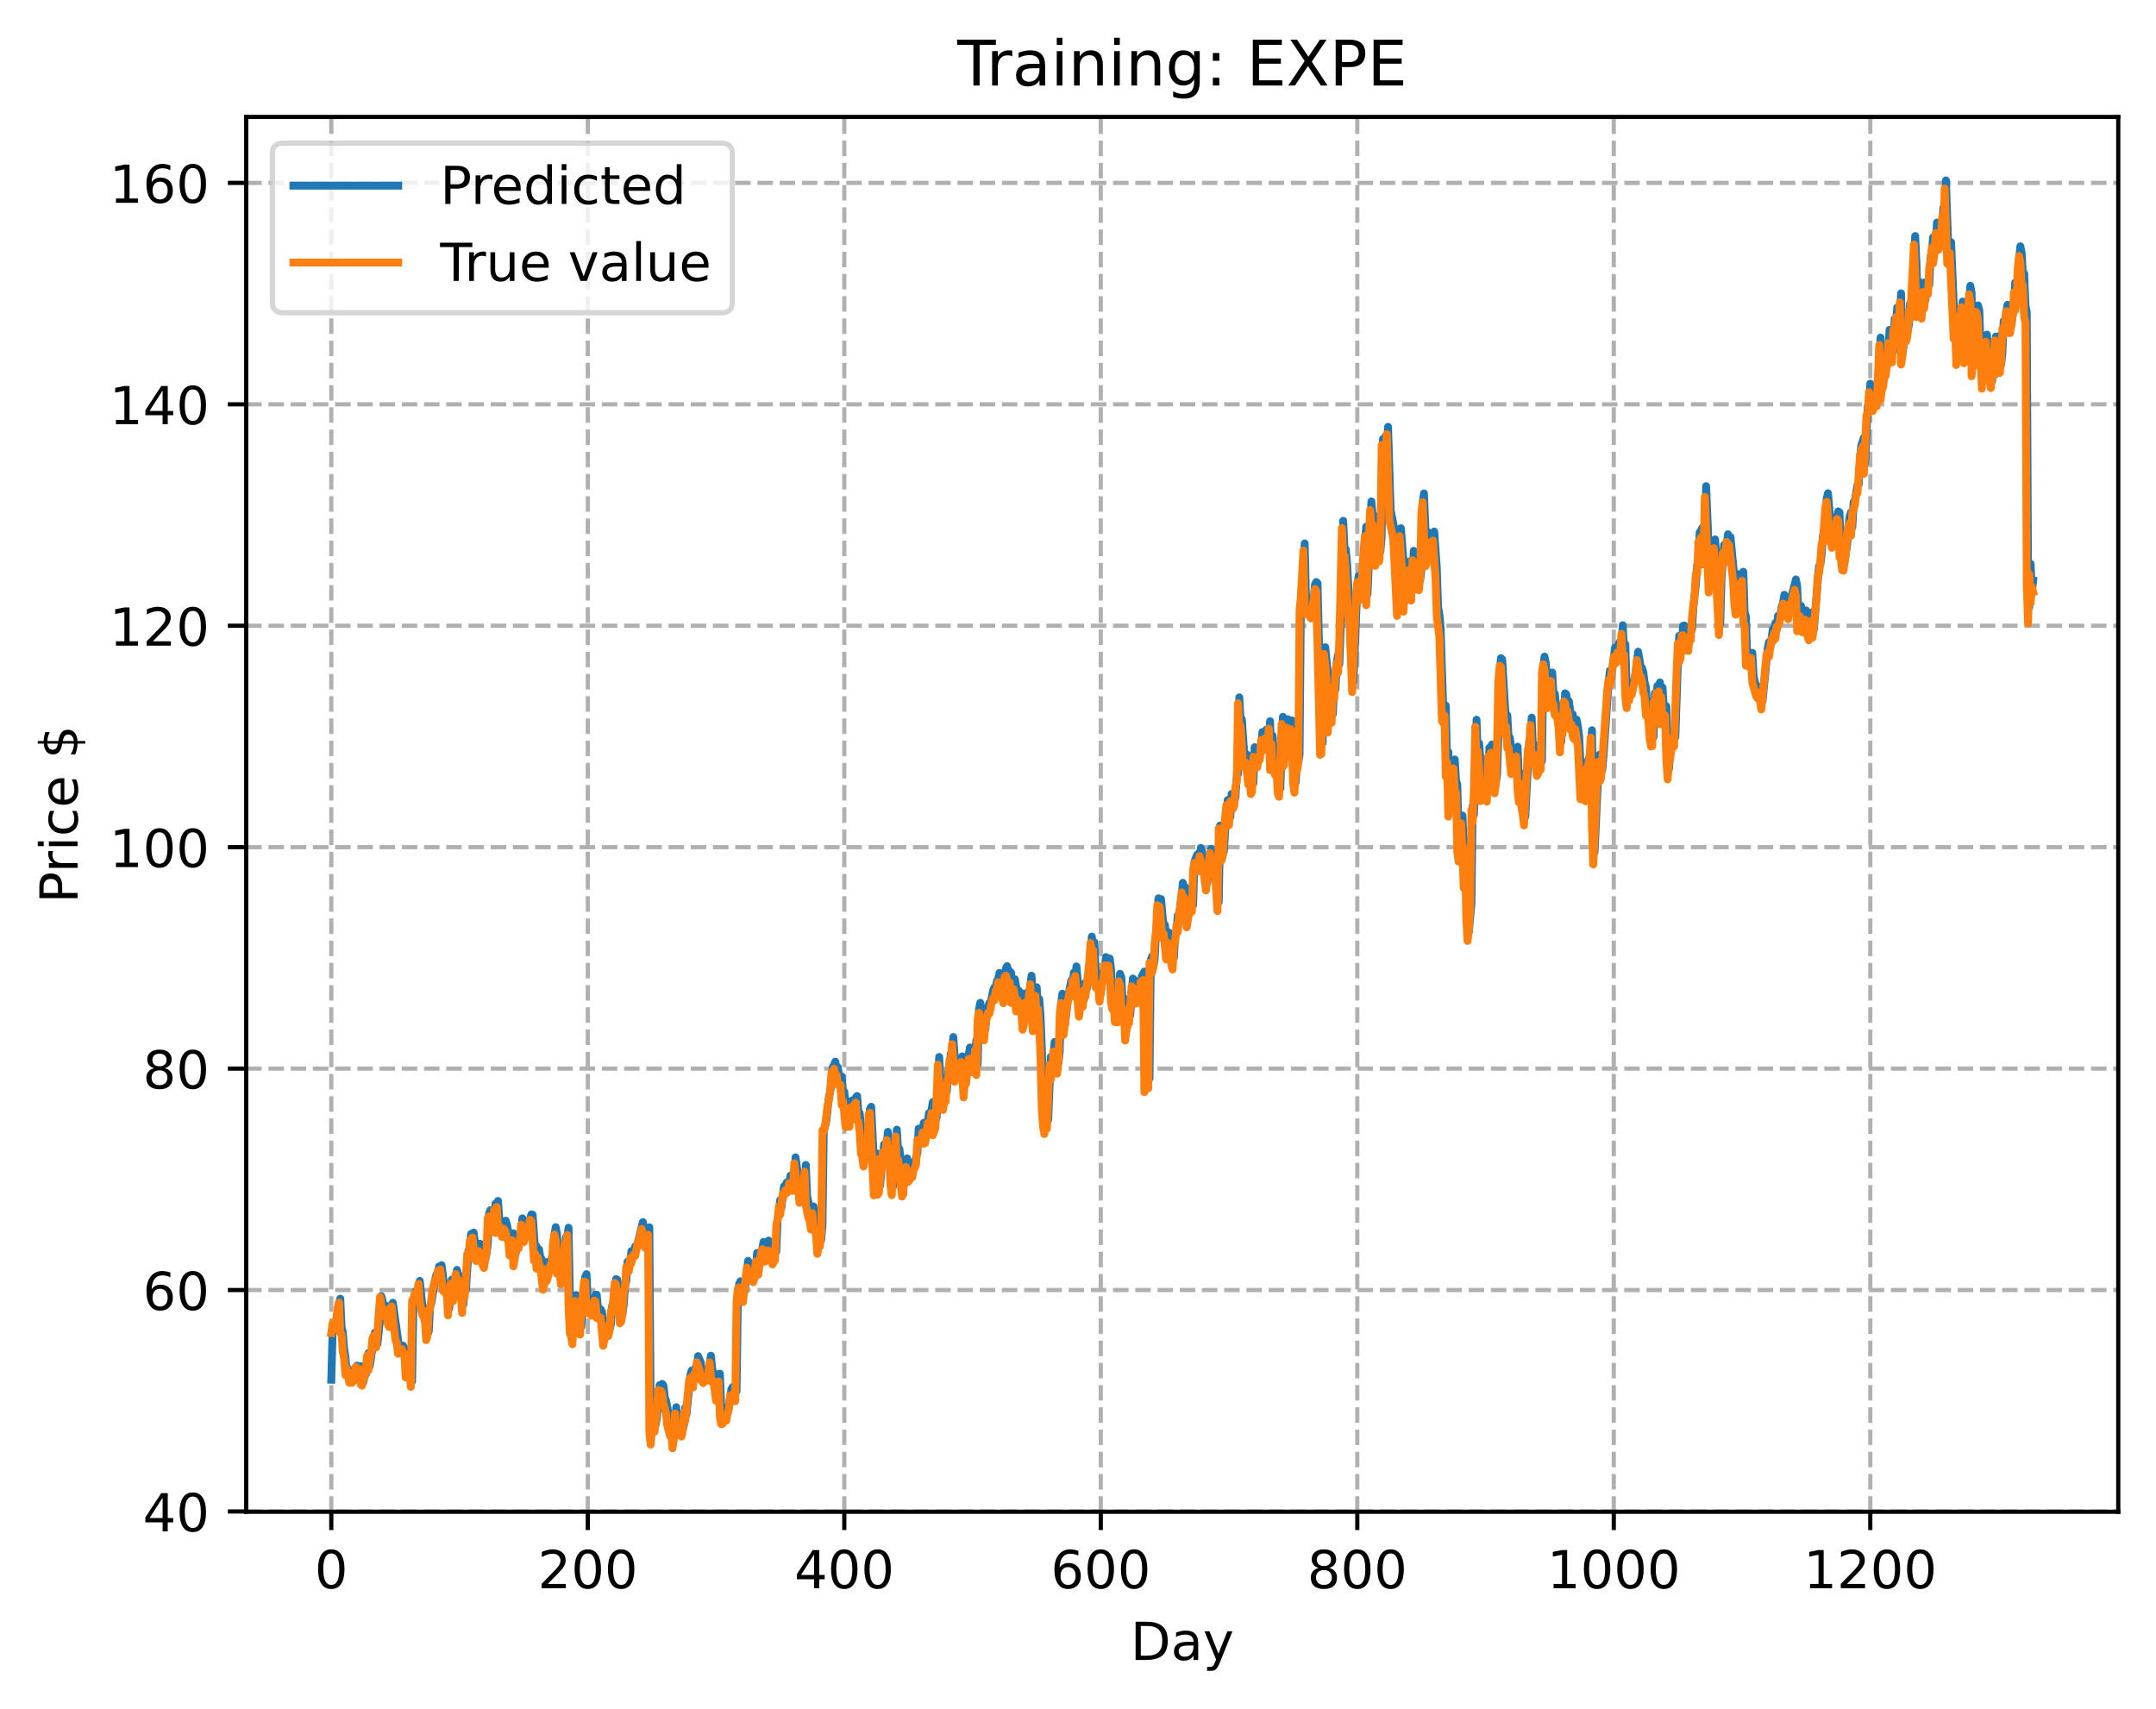 <?xml version="1.0" encoding="utf-8" standalone="no"?>
<!DOCTYPE svg PUBLIC "-//W3C//DTD SVG 1.1//EN"
  "http://www.w3.org/Graphics/SVG/1.1/DTD/svg11.dtd">
<!-- Created with matplotlib (https://matplotlib.org/) -->
<svg height="325.986pt" version="1.1" viewBox="0 0 411.286 325.986" width="411.286pt" xmlns="http://www.w3.org/2000/svg" xmlns:xlink="http://www.w3.org/1999/xlink">
 <defs>
  <style type="text/css">
*{stroke-linecap:butt;stroke-linejoin:round;}
  </style>
 </defs>
 <g id="figure_1">
  <g id="patch_1">
   <path d="M 0 325.986 
L 411.286 325.986 
L 411.286 0 
L 0 0 
z
" style="fill:#ffffff;"/>
  </g>
  <g id="axes_1">
   <g id="patch_2">
    <path d="M 46.966 288.43 
L 404.086 288.43 
L 404.086 22.318 
L 46.966 22.318 
z
" style="fill:#ffffff;"/>
   </g>
   <g id="matplotlib.axis_1">
    <g id="xtick_1">
     <g id="line2d_1">
      <path clip-path="url(#p51ce0da1bc)" d="M 63.198 288.43 
L 63.198 22.318 
" style="fill:none;stroke:#b0b0b0;stroke-dasharray:2.96,1.28;stroke-dashoffset:0;stroke-width:0.8;"/>
     </g>
     <g id="line2d_2">
      <defs>
       <path d="M 0 0 
L 0 3.5 
" id="m22762f7115" style="stroke:#000000;stroke-width:0.8;"/>
      </defs>
      <g>
       <use style="stroke:#000000;stroke-width:0.8;" x="63.198" xlink:href="#m22762f7115" y="288.43"/>
      </g>
     </g>
     <g id="text_1">
      <!-- 0 -->
      <defs>
       <path d="M 31.781 66.406 
Q 24.172 66.406 20.328 58.906 
Q 16.5 51.422 16.5 36.375 
Q 16.5 21.391 20.328 13.891 
Q 24.172 6.391 31.781 6.391 
Q 39.453 6.391 43.281 13.891 
Q 47.125 21.391 47.125 36.375 
Q 47.125 51.422 43.281 58.906 
Q 39.453 66.406 31.781 66.406 
z
M 31.781 74.219 
Q 44.047 74.219 50.516 64.516 
Q 56.984 54.828 56.984 36.375 
Q 56.984 17.969 50.516 8.266 
Q 44.047 -1.422 31.781 -1.422 
Q 19.531 -1.422 13.062 8.266 
Q 6.594 17.969 6.594 36.375 
Q 6.594 54.828 13.062 64.516 
Q 19.531 74.219 31.781 74.219 
z
" id="DejaVuSans-48"/>
      </defs>
      <g transform="translate(60.017 303.029)scale(0.1 -0.1)">
       <use xlink:href="#DejaVuSans-48"/>
      </g>
     </g>
    </g>
    <g id="xtick_2">
     <g id="line2d_3">
      <path clip-path="url(#p51ce0da1bc)" d="M 112.129 288.43 
L 112.129 22.318 
" style="fill:none;stroke:#b0b0b0;stroke-dasharray:2.96,1.28;stroke-dashoffset:0;stroke-width:0.8;"/>
     </g>
     <g id="line2d_4">
      <g>
       <use style="stroke:#000000;stroke-width:0.8;" x="112.129" xlink:href="#m22762f7115" y="288.43"/>
      </g>
     </g>
     <g id="text_2">
      <!-- 200 -->
      <defs>
       <path d="M 19.188 8.297 
L 53.609 8.297 
L 53.609 0 
L 7.328 0 
L 7.328 8.297 
Q 12.938 14.109 22.625 23.891 
Q 32.328 33.688 34.812 36.531 
Q 39.547 41.844 41.422 45.531 
Q 43.312 49.219 43.312 52.781 
Q 43.312 58.594 39.234 62.25 
Q 35.156 65.922 28.609 65.922 
Q 23.969 65.922 18.812 64.312 
Q 13.672 62.703 7.812 59.422 
L 7.812 69.391 
Q 13.766 71.781 18.938 73 
Q 24.125 74.219 28.422 74.219 
Q 39.75 74.219 46.484 68.547 
Q 53.219 62.891 53.219 53.422 
Q 53.219 48.922 51.531 44.891 
Q 49.859 40.875 45.406 35.406 
Q 44.188 33.984 37.641 27.219 
Q 31.109 20.453 19.188 8.297 
z
" id="DejaVuSans-50"/>
      </defs>
      <g transform="translate(102.585 303.029)scale(0.1 -0.1)">
       <use xlink:href="#DejaVuSans-50"/>
       <use x="63.623" xlink:href="#DejaVuSans-48"/>
       <use x="127.246" xlink:href="#DejaVuSans-48"/>
      </g>
     </g>
    </g>
    <g id="xtick_3">
     <g id="line2d_5">
      <path clip-path="url(#p51ce0da1bc)" d="M 161.06 288.43 
L 161.06 22.318 
" style="fill:none;stroke:#b0b0b0;stroke-dasharray:2.96,1.28;stroke-dashoffset:0;stroke-width:0.8;"/>
     </g>
     <g id="line2d_6">
      <g>
       <use style="stroke:#000000;stroke-width:0.8;" x="161.06" xlink:href="#m22762f7115" y="288.43"/>
      </g>
     </g>
     <g id="text_3">
      <!-- 400 -->
      <defs>
       <path d="M 37.797 64.312 
L 12.891 25.391 
L 37.797 25.391 
z
M 35.203 72.906 
L 47.609 72.906 
L 47.609 25.391 
L 58.016 25.391 
L 58.016 17.188 
L 47.609 17.188 
L 47.609 0 
L 37.797 0 
L 37.797 17.188 
L 4.891 17.188 
L 4.891 26.703 
z
" id="DejaVuSans-52"/>
      </defs>
      <g transform="translate(151.516 303.029)scale(0.1 -0.1)">
       <use xlink:href="#DejaVuSans-52"/>
       <use x="63.623" xlink:href="#DejaVuSans-48"/>
       <use x="127.246" xlink:href="#DejaVuSans-48"/>
      </g>
     </g>
    </g>
    <g id="xtick_4">
     <g id="line2d_7">
      <path clip-path="url(#p51ce0da1bc)" d="M 209.99 288.43 
L 209.99 22.318 
" style="fill:none;stroke:#b0b0b0;stroke-dasharray:2.96,1.28;stroke-dashoffset:0;stroke-width:0.8;"/>
     </g>
     <g id="line2d_8">
      <g>
       <use style="stroke:#000000;stroke-width:0.8;" x="209.99" xlink:href="#m22762f7115" y="288.43"/>
      </g>
     </g>
     <g id="text_4">
      <!-- 600 -->
      <defs>
       <path d="M 33.016 40.375 
Q 26.375 40.375 22.484 35.828 
Q 18.609 31.297 18.609 23.391 
Q 18.609 15.531 22.484 10.953 
Q 26.375 6.391 33.016 6.391 
Q 39.656 6.391 43.531 10.953 
Q 47.406 15.531 47.406 23.391 
Q 47.406 31.297 43.531 35.828 
Q 39.656 40.375 33.016 40.375 
z
M 52.594 71.297 
L 52.594 62.312 
Q 48.875 64.062 45.094 64.984 
Q 41.312 65.922 37.594 65.922 
Q 27.828 65.922 22.672 59.328 
Q 17.531 52.734 16.797 39.406 
Q 19.672 43.656 24.016 45.922 
Q 28.375 48.188 33.594 48.188 
Q 44.578 48.188 50.953 41.516 
Q 57.328 34.859 57.328 23.391 
Q 57.328 12.156 50.688 5.359 
Q 44.047 -1.422 33.016 -1.422 
Q 20.359 -1.422 13.672 8.266 
Q 6.984 17.969 6.984 36.375 
Q 6.984 53.656 15.188 63.938 
Q 23.391 74.219 37.203 74.219 
Q 40.922 74.219 44.703 73.484 
Q 48.484 72.75 52.594 71.297 
z
" id="DejaVuSans-54"/>
      </defs>
      <g transform="translate(200.446 303.029)scale(0.1 -0.1)">
       <use xlink:href="#DejaVuSans-54"/>
       <use x="63.623" xlink:href="#DejaVuSans-48"/>
       <use x="127.246" xlink:href="#DejaVuSans-48"/>
      </g>
     </g>
    </g>
    <g id="xtick_5">
     <g id="line2d_9">
      <path clip-path="url(#p51ce0da1bc)" d="M 258.921 288.43 
L 258.921 22.318 
" style="fill:none;stroke:#b0b0b0;stroke-dasharray:2.96,1.28;stroke-dashoffset:0;stroke-width:0.8;"/>
     </g>
     <g id="line2d_10">
      <g>
       <use style="stroke:#000000;stroke-width:0.8;" x="258.921" xlink:href="#m22762f7115" y="288.43"/>
      </g>
     </g>
     <g id="text_5">
      <!-- 800 -->
      <defs>
       <path d="M 31.781 34.625 
Q 24.75 34.625 20.719 30.859 
Q 16.703 27.094 16.703 20.516 
Q 16.703 13.922 20.719 10.156 
Q 24.75 6.391 31.781 6.391 
Q 38.812 6.391 42.859 10.172 
Q 46.922 13.969 46.922 20.516 
Q 46.922 27.094 42.891 30.859 
Q 38.875 34.625 31.781 34.625 
z
M 21.922 38.812 
Q 15.578 40.375 12.031 44.719 
Q 8.5 49.078 8.5 55.328 
Q 8.5 64.062 14.719 69.141 
Q 20.953 74.219 31.781 74.219 
Q 42.672 74.219 48.875 69.141 
Q 55.078 64.062 55.078 55.328 
Q 55.078 49.078 51.531 44.719 
Q 48 40.375 41.703 38.812 
Q 48.828 37.156 52.797 32.312 
Q 56.781 27.484 56.781 20.516 
Q 56.781 9.906 50.312 4.234 
Q 43.844 -1.422 31.781 -1.422 
Q 19.734 -1.422 13.25 4.234 
Q 6.781 9.906 6.781 20.516 
Q 6.781 27.484 10.781 32.312 
Q 14.797 37.156 21.922 38.812 
z
M 18.312 54.391 
Q 18.312 48.734 21.844 45.562 
Q 25.391 42.391 31.781 42.391 
Q 38.141 42.391 41.719 45.562 
Q 45.312 48.734 45.312 54.391 
Q 45.312 60.062 41.719 63.234 
Q 38.141 66.406 31.781 66.406 
Q 25.391 66.406 21.844 63.234 
Q 18.312 60.062 18.312 54.391 
z
" id="DejaVuSans-56"/>
      </defs>
      <g transform="translate(249.377 303.029)scale(0.1 -0.1)">
       <use xlink:href="#DejaVuSans-56"/>
       <use x="63.623" xlink:href="#DejaVuSans-48"/>
       <use x="127.246" xlink:href="#DejaVuSans-48"/>
      </g>
     </g>
    </g>
    <g id="xtick_6">
     <g id="line2d_11">
      <path clip-path="url(#p51ce0da1bc)" d="M 307.851 288.43 
L 307.851 22.318 
" style="fill:none;stroke:#b0b0b0;stroke-dasharray:2.96,1.28;stroke-dashoffset:0;stroke-width:0.8;"/>
     </g>
     <g id="line2d_12">
      <g>
       <use style="stroke:#000000;stroke-width:0.8;" x="307.851" xlink:href="#m22762f7115" y="288.43"/>
      </g>
     </g>
     <g id="text_6">
      <!-- 1000 -->
      <defs>
       <path d="M 12.406 8.297 
L 28.516 8.297 
L 28.516 63.922 
L 10.984 60.406 
L 10.984 69.391 
L 28.422 72.906 
L 38.281 72.906 
L 38.281 8.297 
L 54.391 8.297 
L 54.391 0 
L 12.406 0 
z
" id="DejaVuSans-49"/>
      </defs>
      <g transform="translate(295.126 303.029)scale(0.1 -0.1)">
       <use xlink:href="#DejaVuSans-49"/>
       <use x="63.623" xlink:href="#DejaVuSans-48"/>
       <use x="127.246" xlink:href="#DejaVuSans-48"/>
       <use x="190.869" xlink:href="#DejaVuSans-48"/>
      </g>
     </g>
    </g>
    <g id="xtick_7">
     <g id="line2d_13">
      <path clip-path="url(#p51ce0da1bc)" d="M 356.782 288.43 
L 356.782 22.318 
" style="fill:none;stroke:#b0b0b0;stroke-dasharray:2.96,1.28;stroke-dashoffset:0;stroke-width:0.8;"/>
     </g>
     <g id="line2d_14">
      <g>
       <use style="stroke:#000000;stroke-width:0.8;" x="356.782" xlink:href="#m22762f7115" y="288.43"/>
      </g>
     </g>
     <g id="text_7">
      <!-- 1200 -->
      <g transform="translate(344.057 303.029)scale(0.1 -0.1)">
       <use xlink:href="#DejaVuSans-49"/>
       <use x="63.623" xlink:href="#DejaVuSans-50"/>
       <use x="127.246" xlink:href="#DejaVuSans-48"/>
       <use x="190.869" xlink:href="#DejaVuSans-48"/>
      </g>
     </g>
    </g>
    <g id="text_8">
     <!-- Day -->
     <defs>
      <path d="M 19.672 64.797 
L 19.672 8.109 
L 31.594 8.109 
Q 46.688 8.109 53.688 14.938 
Q 60.688 21.781 60.688 36.531 
Q 60.688 51.172 53.688 57.984 
Q 46.688 64.797 31.594 64.797 
z
M 9.812 72.906 
L 30.078 72.906 
Q 51.266 72.906 61.172 64.094 
Q 71.094 55.281 71.094 36.531 
Q 71.094 17.672 61.125 8.828 
Q 51.172 0 30.078 0 
L 9.812 0 
z
" id="DejaVuSans-68"/>
      <path d="M 34.281 27.484 
Q 23.391 27.484 19.188 25 
Q 14.984 22.516 14.984 16.5 
Q 14.984 11.719 18.141 8.906 
Q 21.297 6.109 26.703 6.109 
Q 34.188 6.109 38.703 11.406 
Q 43.219 16.703 43.219 25.484 
L 43.219 27.484 
z
M 52.203 31.203 
L 52.203 0 
L 43.219 0 
L 43.219 8.297 
Q 40.141 3.328 35.547 0.953 
Q 30.953 -1.422 24.312 -1.422 
Q 15.922 -1.422 10.953 3.297 
Q 6 8.016 6 15.922 
Q 6 25.141 12.172 29.828 
Q 18.359 34.516 30.609 34.516 
L 43.219 34.516 
L 43.219 35.406 
Q 43.219 41.609 39.141 45 
Q 35.062 48.391 27.688 48.391 
Q 23 48.391 18.547 47.266 
Q 14.109 46.141 10.016 43.891 
L 10.016 52.203 
Q 14.938 54.109 19.578 55.047 
Q 24.219 56 28.609 56 
Q 40.484 56 46.344 49.844 
Q 52.203 43.703 52.203 31.203 
z
" id="DejaVuSans-97"/>
      <path d="M 32.172 -5.078 
Q 28.375 -14.844 24.75 -17.812 
Q 21.141 -20.797 15.094 -20.797 
L 7.906 -20.797 
L 7.906 -13.281 
L 13.188 -13.281 
Q 16.891 -13.281 18.938 -11.516 
Q 21 -9.766 23.484 -3.219 
L 25.094 0.875 
L 2.984 54.688 
L 12.5 54.688 
L 29.594 11.922 
L 46.688 54.688 
L 56.203 54.688 
z
" id="DejaVuSans-121"/>
     </defs>
     <g transform="translate(215.652 316.707)scale(0.1 -0.1)">
      <use xlink:href="#DejaVuSans-68"/>
      <use x="77.002" xlink:href="#DejaVuSans-97"/>
      <use x="138.281" xlink:href="#DejaVuSans-121"/>
     </g>
    </g>
   </g>
   <g id="matplotlib.axis_2">
    <g id="ytick_1">
     <g id="line2d_15">
      <path clip-path="url(#p51ce0da1bc)" d="M 46.966 288.374 
L 404.086 288.374 
" style="fill:none;stroke:#b0b0b0;stroke-dasharray:2.96,1.28;stroke-dashoffset:0;stroke-width:0.8;"/>
     </g>
     <g id="line2d_16">
      <defs>
       <path d="M 0 0 
L -3.5 0 
" id="m912b10cfba" style="stroke:#000000;stroke-width:0.8;"/>
      </defs>
      <g>
       <use style="stroke:#000000;stroke-width:0.8;" x="46.966" xlink:href="#m912b10cfba" y="288.374"/>
      </g>
     </g>
     <g id="text_9">
      <!-- 40 -->
      <g transform="translate(27.241 292.174)scale(0.1 -0.1)">
       <use xlink:href="#DejaVuSans-52"/>
       <use x="63.623" xlink:href="#DejaVuSans-48"/>
      </g>
     </g>
    </g>
    <g id="ytick_2">
     <g id="line2d_17">
      <path clip-path="url(#p51ce0da1bc)" d="M 46.966 246.128 
L 404.086 246.128 
" style="fill:none;stroke:#b0b0b0;stroke-dasharray:2.96,1.28;stroke-dashoffset:0;stroke-width:0.8;"/>
     </g>
     <g id="line2d_18">
      <g>
       <use style="stroke:#000000;stroke-width:0.8;" x="46.966" xlink:href="#m912b10cfba" y="246.128"/>
      </g>
     </g>
     <g id="text_10">
      <!-- 60 -->
      <g transform="translate(27.241 249.927)scale(0.1 -0.1)">
       <use xlink:href="#DejaVuSans-54"/>
       <use x="63.623" xlink:href="#DejaVuSans-48"/>
      </g>
     </g>
    </g>
    <g id="ytick_3">
     <g id="line2d_19">
      <path clip-path="url(#p51ce0da1bc)" d="M 46.966 203.882 
L 404.086 203.882 
" style="fill:none;stroke:#b0b0b0;stroke-dasharray:2.96,1.28;stroke-dashoffset:0;stroke-width:0.8;"/>
     </g>
     <g id="line2d_20">
      <g>
       <use style="stroke:#000000;stroke-width:0.8;" x="46.966" xlink:href="#m912b10cfba" y="203.882"/>
      </g>
     </g>
     <g id="text_11">
      <!-- 80 -->
      <g transform="translate(27.241 207.681)scale(0.1 -0.1)">
       <use xlink:href="#DejaVuSans-56"/>
       <use x="63.623" xlink:href="#DejaVuSans-48"/>
      </g>
     </g>
    </g>
    <g id="ytick_4">
     <g id="line2d_21">
      <path clip-path="url(#p51ce0da1bc)" d="M 46.966 161.635 
L 404.086 161.635 
" style="fill:none;stroke:#b0b0b0;stroke-dasharray:2.96,1.28;stroke-dashoffset:0;stroke-width:0.8;"/>
     </g>
     <g id="line2d_22">
      <g>
       <use style="stroke:#000000;stroke-width:0.8;" x="46.966" xlink:href="#m912b10cfba" y="161.635"/>
      </g>
     </g>
     <g id="text_12">
      <!-- 100 -->
      <g transform="translate(20.878 165.435)scale(0.1 -0.1)">
       <use xlink:href="#DejaVuSans-49"/>
       <use x="63.623" xlink:href="#DejaVuSans-48"/>
       <use x="127.246" xlink:href="#DejaVuSans-48"/>
      </g>
     </g>
    </g>
    <g id="ytick_5">
     <g id="line2d_23">
      <path clip-path="url(#p51ce0da1bc)" d="M 46.966 119.389 
L 404.086 119.389 
" style="fill:none;stroke:#b0b0b0;stroke-dasharray:2.96,1.28;stroke-dashoffset:0;stroke-width:0.8;"/>
     </g>
     <g id="line2d_24">
      <g>
       <use style="stroke:#000000;stroke-width:0.8;" x="46.966" xlink:href="#m912b10cfba" y="119.389"/>
      </g>
     </g>
     <g id="text_13">
      <!-- 120 -->
      <g transform="translate(20.878 123.188)scale(0.1 -0.1)">
       <use xlink:href="#DejaVuSans-49"/>
       <use x="63.623" xlink:href="#DejaVuSans-50"/>
       <use x="127.246" xlink:href="#DejaVuSans-48"/>
      </g>
     </g>
    </g>
    <g id="ytick_6">
     <g id="line2d_25">
      <path clip-path="url(#p51ce0da1bc)" d="M 46.966 77.143 
L 404.086 77.143 
" style="fill:none;stroke:#b0b0b0;stroke-dasharray:2.96,1.28;stroke-dashoffset:0;stroke-width:0.8;"/>
     </g>
     <g id="line2d_26">
      <g>
       <use style="stroke:#000000;stroke-width:0.8;" x="46.966" xlink:href="#m912b10cfba" y="77.143"/>
      </g>
     </g>
     <g id="text_14">
      <!-- 140 -->
      <g transform="translate(20.878 80.942)scale(0.1 -0.1)">
       <use xlink:href="#DejaVuSans-49"/>
       <use x="63.623" xlink:href="#DejaVuSans-52"/>
       <use x="127.246" xlink:href="#DejaVuSans-48"/>
      </g>
     </g>
    </g>
    <g id="ytick_7">
     <g id="line2d_27">
      <path clip-path="url(#p51ce0da1bc)" d="M 46.966 34.896 
L 404.086 34.896 
" style="fill:none;stroke:#b0b0b0;stroke-dasharray:2.96,1.28;stroke-dashoffset:0;stroke-width:0.8;"/>
     </g>
     <g id="line2d_28">
      <g>
       <use style="stroke:#000000;stroke-width:0.8;" x="46.966" xlink:href="#m912b10cfba" y="34.896"/>
      </g>
     </g>
     <g id="text_15">
      <!-- 160 -->
      <g transform="translate(20.878 38.696)scale(0.1 -0.1)">
       <use xlink:href="#DejaVuSans-49"/>
       <use x="63.623" xlink:href="#DejaVuSans-54"/>
       <use x="127.246" xlink:href="#DejaVuSans-48"/>
      </g>
     </g>
    </g>
    <g id="text_16">
     <!-- Price $ -->
     <defs>
      <path d="M 19.672 64.797 
L 19.672 37.406 
L 32.078 37.406 
Q 38.969 37.406 42.719 40.969 
Q 46.484 44.531 46.484 51.125 
Q 46.484 57.672 42.719 61.234 
Q 38.969 64.797 32.078 64.797 
z
M 9.812 72.906 
L 32.078 72.906 
Q 44.344 72.906 50.609 67.359 
Q 56.891 61.812 56.891 51.125 
Q 56.891 40.328 50.609 34.812 
Q 44.344 29.297 32.078 29.297 
L 19.672 29.297 
L 19.672 0 
L 9.812 0 
z
" id="DejaVuSans-80"/>
      <path d="M 41.109 46.297 
Q 39.594 47.172 37.812 47.578 
Q 36.031 48 33.891 48 
Q 26.266 48 22.188 43.047 
Q 18.109 38.094 18.109 28.812 
L 18.109 0 
L 9.078 0 
L 9.078 54.688 
L 18.109 54.688 
L 18.109 46.188 
Q 20.953 51.172 25.484 53.578 
Q 30.031 56 36.531 56 
Q 37.453 56 38.578 55.875 
Q 39.703 55.766 41.062 55.516 
z
" id="DejaVuSans-114"/>
      <path d="M 9.422 54.688 
L 18.406 54.688 
L 18.406 0 
L 9.422 0 
z
M 9.422 75.984 
L 18.406 75.984 
L 18.406 64.594 
L 9.422 64.594 
z
" id="DejaVuSans-105"/>
      <path d="M 48.781 52.594 
L 48.781 44.188 
Q 44.969 46.297 41.141 47.344 
Q 37.312 48.391 33.406 48.391 
Q 24.656 48.391 19.812 42.844 
Q 14.984 37.312 14.984 27.297 
Q 14.984 17.281 19.812 11.734 
Q 24.656 6.203 33.406 6.203 
Q 37.312 6.203 41.141 7.25 
Q 44.969 8.297 48.781 10.406 
L 48.781 2.094 
Q 45.016 0.344 40.984 -0.531 
Q 36.969 -1.422 32.422 -1.422 
Q 20.062 -1.422 12.781 6.344 
Q 5.516 14.109 5.516 27.297 
Q 5.516 40.672 12.859 48.328 
Q 20.219 56 33.016 56 
Q 37.156 56 41.109 55.141 
Q 45.062 54.297 48.781 52.594 
z
" id="DejaVuSans-99"/>
      <path d="M 56.203 29.594 
L 56.203 25.203 
L 14.891 25.203 
Q 15.484 15.922 20.484 11.062 
Q 25.484 6.203 34.422 6.203 
Q 39.594 6.203 44.453 7.469 
Q 49.312 8.734 54.109 11.281 
L 54.109 2.781 
Q 49.266 0.734 44.188 -0.344 
Q 39.109 -1.422 33.891 -1.422 
Q 20.797 -1.422 13.156 6.188 
Q 5.516 13.812 5.516 26.812 
Q 5.516 40.234 12.766 48.109 
Q 20.016 56 32.328 56 
Q 43.359 56 49.781 48.891 
Q 56.203 41.797 56.203 29.594 
z
M 47.219 32.234 
Q 47.125 39.594 43.094 43.984 
Q 39.062 48.391 32.422 48.391 
Q 24.906 48.391 20.391 44.141 
Q 15.875 39.891 15.188 32.172 
z
" id="DejaVuSans-101"/>
      <path id="DejaVuSans-32"/>
      <path d="M 33.797 -14.703 
L 28.906 -14.703 
L 28.859 0 
Q 23.734 0.094 18.609 1.188 
Q 13.484 2.297 8.297 4.5 
L 8.297 13.281 
Q 13.281 10.156 18.375 8.562 
Q 23.484 6.984 28.906 6.938 
L 28.906 29.203 
Q 18.109 30.953 13.203 35.156 
Q 8.297 39.359 8.297 46.688 
Q 8.297 54.641 13.625 59.219 
Q 18.953 63.812 28.906 64.5 
L 28.906 75.984 
L 33.797 75.984 
L 33.797 64.656 
Q 38.328 64.453 42.578 63.688 
Q 46.828 62.938 50.875 61.625 
L 50.875 53.078 
Q 46.828 55.125 42.547 56.25 
Q 38.281 57.375 33.797 57.562 
L 33.797 36.719 
Q 44.875 35.016 50.094 30.609 
Q 55.328 26.219 55.328 18.609 
Q 55.328 10.359 49.781 5.594 
Q 44.234 0.828 33.797 0.094 
z
M 28.906 37.594 
L 28.906 57.625 
Q 23.25 56.984 20.266 54.391 
Q 17.281 51.812 17.281 47.516 
Q 17.281 43.312 20.031 40.969 
Q 22.797 38.625 28.906 37.594 
z
M 33.797 28.219 
L 33.797 7.078 
Q 39.984 7.906 43.141 10.594 
Q 46.297 13.281 46.297 17.672 
Q 46.297 21.969 43.281 24.5 
Q 40.281 27.047 33.797 28.219 
z
" id="DejaVuSans-36"/>
     </defs>
     <g transform="translate(14.798 172.342)rotate(-90)scale(0.1 -0.1)">
      <use xlink:href="#DejaVuSans-80"/>
      <use x="58.553" xlink:href="#DejaVuSans-114"/>
      <use x="99.666" xlink:href="#DejaVuSans-105"/>
      <use x="127.449" xlink:href="#DejaVuSans-99"/>
      <use x="182.43" xlink:href="#DejaVuSans-101"/>
      <use x="243.953" xlink:href="#DejaVuSans-32"/>
      <use x="275.74" xlink:href="#DejaVuSans-36"/>
     </g>
    </g>
   </g>
   <g id="line2d_29">
    <path clip-path="url(#p51ce0da1bc)" d="M 63.198 263.247 
L 63.443 254.425 
L 63.688 253.107 
L 63.932 253.44 
L 64.422 250.591 
L 64.666 248.663 
L 64.911 247.78 
L 65.156 253.225 
L 65.4 254.231 
L 65.645 257.316 
L 65.89 258.861 
L 66.134 261.878 
L 66.379 261.077 
L 66.868 263.485 
L 67.113 262.047 
L 67.357 263.457 
L 67.602 263.283 
L 68.091 260.553 
L 68.336 262.145 
L 68.581 260.869 
L 68.825 260.656 
L 69.07 263.224 
L 69.315 263.653 
L 69.559 262.518 
L 69.804 262.164 
L 70.293 258.146 
L 70.538 260.612 
L 71.517 254.254 
L 71.761 255.906 
L 72.006 256.378 
L 72.495 251.798 
L 72.74 247.289 
L 73.229 249.275 
L 73.474 250.141 
L 73.718 249.155 
L 73.963 249.847 
L 74.208 251.687 
L 74.452 252.396 
L 74.697 249.156 
L 74.942 248.553 
L 76.165 257.267 
L 76.41 257.49 
L 76.899 256.742 
L 77.144 257.334 
L 77.388 257.466 
L 77.633 261.617 
L 77.878 261.47 
L 78.122 258.89 
L 78.611 263.586 
L 78.856 248.888 
L 79.345 246.304 
L 79.59 247.364 
L 80.079 244.389 
L 80.569 249.145 
L 80.813 250.06 
L 81.058 250.479 
L 81.303 251.272 
L 81.547 254.502 
L 81.792 254.02 
L 82.037 249.294 
L 82.281 248.659 
L 83.015 244.123 
L 83.26 243.159 
L 83.505 243.426 
L 83.749 241.637 
L 83.994 241.895 
L 84.239 241.385 
L 84.728 245.191 
L 84.972 245.057 
L 85.217 245.669 
L 85.462 245.654 
L 85.706 249.626 
L 85.951 245.632 
L 86.196 244.134 
L 86.44 246.349 
L 86.685 247.503 
L 87.174 242.29 
L 87.419 243.379 
L 87.664 243.368 
L 87.908 245.923 
L 88.153 245.914 
L 88.398 248.907 
L 88.642 245.009 
L 88.887 246.096 
L 89.376 238.544 
L 89.621 239.162 
L 89.866 235.424 
L 90.11 235.597 
L 90.355 235.167 
L 90.844 238.935 
L 91.089 239.114 
L 91.333 238.664 
L 91.578 237.28 
L 91.823 238.775 
L 92.067 238.575 
L 92.312 240.105 
L 92.557 240.304 
L 92.801 239.186 
L 93.046 237.469 
L 93.291 231.526 
L 93.535 230.899 
L 93.78 231.071 
L 94.025 232.59 
L 94.269 233.357 
L 94.514 229.651 
L 94.759 233.586 
L 95.003 229.133 
L 95.248 232.619 
L 95.493 233.432 
L 95.737 232.986 
L 95.982 234.552 
L 96.227 232.974 
L 96.471 232.902 
L 96.716 233.669 
L 96.96 235.058 
L 97.205 235.293 
L 97.45 237.819 
L 97.694 236.906 
L 97.939 235.308 
L 98.184 239.777 
L 98.428 238.912 
L 98.673 236.006 
L 98.918 236.265 
L 99.162 237.135 
L 99.407 235.751 
L 99.652 232.45 
L 100.141 235.842 
L 100.63 234.301 
L 100.875 234.422 
L 101.12 232.597 
L 101.364 231.697 
L 101.609 231.765 
L 102.098 238.851 
L 102.343 237.766 
L 102.587 240.009 
L 102.832 238.367 
L 103.077 239.924 
L 103.321 240.201 
L 103.811 244.467 
L 104.055 243.516 
L 104.3 240.806 
L 104.545 242.859 
L 105.034 241.526 
L 105.279 239.884 
L 105.523 239.592 
L 105.768 235.492 
L 106.013 234.127 
L 106.257 235.472 
L 106.502 240.921 
L 106.747 238.095 
L 107.236 243.063 
L 107.481 241.206 
L 107.725 237.756 
L 107.97 236.018 
L 108.215 236.007 
L 108.459 234.243 
L 108.704 246.933 
L 108.948 252.407 
L 109.193 253.048 
L 109.438 254.56 
L 109.682 251.75 
L 109.927 247.077 
L 110.416 250.636 
L 110.661 250.932 
L 110.906 253.096 
L 111.15 247.608 
L 111.395 246.1 
L 111.64 243.651 
L 111.884 243.091 
L 112.129 248.577 
L 112.374 248.822 
L 112.618 248.901 
L 112.863 248.732 
L 113.108 249.419 
L 113.352 248.764 
L 113.597 247.007 
L 113.842 247.02 
L 114.086 249.944 
L 114.331 249.673 
L 114.575 249.802 
L 114.82 250.249 
L 115.309 255.236 
L 115.554 253.998 
L 115.799 253.867 
L 116.043 252.083 
L 116.288 253.644 
L 116.533 252.724 
L 116.777 249.164 
L 117.022 249.259 
L 117.267 247.156 
L 117.511 244.043 
L 117.756 244.159 
L 118.245 247.558 
L 118.49 251.184 
L 118.735 250.791 
L 118.979 249.011 
L 119.224 245.268 
L 119.469 244.521 
L 119.713 240.723 
L 119.958 241.436 
L 120.203 241.157 
L 120.447 238.689 
L 120.692 239.691 
L 121.181 237.785 
L 121.426 238.239 
L 122.404 234.064 
L 122.649 233.173 
L 123.138 236.31 
L 123.383 236.647 
L 123.628 236.584 
L 123.872 234.171 
L 124.117 269.165 
L 124.362 273.345 
L 124.606 270.804 
L 124.851 271.565 
L 125.096 271.813 
L 125.34 270.199 
L 125.83 264.281 
L 126.074 264.365 
L 126.319 264.03 
L 126.563 264.354 
L 126.808 266.542 
L 127.053 267.264 
L 127.542 269.69 
L 127.787 271.545 
L 128.031 272.451 
L 128.276 270.671 
L 128.521 274.406 
L 128.765 273.363 
L 129.01 268.482 
L 129.255 271.705 
L 129.499 272.448 
L 129.744 272.105 
L 129.989 272.224 
L 130.233 272.779 
L 130.478 271.819 
L 130.723 268.567 
L 130.967 269.812 
L 131.701 262.315 
L 131.946 261.486 
L 132.191 263.12 
L 132.435 263.204 
L 132.68 260.863 
L 132.924 261.289 
L 133.169 258.741 
L 133.658 259.901 
L 133.903 261.668 
L 134.148 261.226 
L 134.392 262.514 
L 134.637 261.582 
L 134.882 261.302 
L 135.126 262.132 
L 135.616 258.662 
L 135.86 261.187 
L 136.105 262.19 
L 136.35 262.055 
L 136.839 265.533 
L 137.084 262.899 
L 137.328 262.092 
L 137.573 268.452 
L 137.818 270.159 
L 138.062 270.252 
L 138.551 268.994 
L 138.796 269.698 
L 139.53 265.032 
L 139.775 264.639 
L 140.019 265.853 
L 140.264 264.463 
L 140.509 265.457 
L 140.753 248.161 
L 140.998 244.969 
L 141.243 244.454 
L 141.487 245.682 
L 141.732 245.108 
L 141.977 246.53 
L 142.221 245.039 
L 142.711 240.57 
L 142.955 241.001 
L 143.2 242.604 
L 143.445 242.259 
L 143.689 242.36 
L 143.934 243.039 
L 144.178 242.241 
L 144.423 239.055 
L 144.912 241.205 
L 145.646 236.944 
L 145.891 238.745 
L 146.136 239.157 
L 146.38 238.622 
L 146.625 236.69 
L 146.87 237.204 
L 147.114 237.129 
L 147.359 237.649 
L 147.604 239.516 
L 148.093 238.749 
L 148.338 232.75 
L 148.582 231.225 
L 148.827 228.959 
L 149.072 230.392 
L 149.561 226.323 
L 149.806 226.567 
L 150.05 225.615 
L 150.295 226.18 
L 150.539 225.999 
L 150.784 224.298 
L 151.029 225.185 
L 151.273 225.129 
L 151.518 225.646 
L 151.763 220.815 
L 152.252 224.45 
L 152.497 224.396 
L 152.741 227.857 
L 152.986 225.2 
L 153.231 224.746 
L 153.475 226.767 
L 153.72 222.264 
L 153.965 228.166 
L 154.943 232.845 
L 155.188 230.173 
L 155.433 232.938 
L 155.677 233.075 
L 155.922 234.334 
L 156.166 237.515 
L 156.411 236.268 
L 156.656 236.547 
L 156.9 233.749 
L 157.145 215.901 
L 157.634 213.849 
L 158.124 209.329 
L 158.368 208.358 
L 158.613 206.599 
L 158.858 203.598 
L 159.102 203.247 
L 159.347 202.55 
L 159.592 203.977 
L 159.836 203.636 
L 160.081 205.356 
L 160.57 205.379 
L 160.815 209.109 
L 161.06 208.315 
L 161.549 213.442 
L 161.794 212.351 
L 162.038 212.243 
L 162.283 213.338 
L 162.527 209.962 
L 162.772 211.752 
L 163.017 211.324 
L 163.261 209.404 
L 163.506 209.111 
L 163.751 212.13 
L 163.995 212.405 
L 164.24 214.7 
L 164.485 218.144 
L 164.729 218.842 
L 164.974 220.923 
L 165.463 218.666 
L 165.708 218.365 
L 165.953 211.579 
L 166.197 211.16 
L 166.931 226.33 
L 167.421 220.096 
L 167.665 226.249 
L 167.91 226.192 
L 168.154 222.863 
L 168.399 221.816 
L 168.644 218.366 
L 168.888 218.336 
L 169.133 218.655 
L 169.378 215.945 
L 169.622 218.053 
L 169.867 218.606 
L 170.112 224.243 
L 170.356 226.374 
L 170.601 221.798 
L 170.846 221.272 
L 171.09 215.536 
L 171.335 219.882 
L 171.58 219.236 
L 172.314 226.164 
L 172.558 225.889 
L 172.803 221.793 
L 173.048 220.997 
L 173.537 223.876 
L 173.782 223.105 
L 174.026 221.867 
L 174.271 222.731 
L 174.76 220.828 
L 175.005 219.953 
L 175.249 215.339 
L 175.494 215.973 
L 175.739 215.262 
L 175.983 215.958 
L 176.228 214.214 
L 176.473 215.716 
L 176.717 215.704 
L 176.962 214.411 
L 177.207 212.377 
L 177.451 213.407 
L 177.941 210.253 
L 178.185 214.379 
L 178.675 213.229 
L 179.164 201.66 
L 179.409 206.772 
L 179.653 206.531 
L 179.898 207.043 
L 180.142 209.811 
L 180.387 207.857 
L 180.632 208.24 
L 180.876 204.556 
L 181.121 204.922 
L 181.366 201.066 
L 181.61 201.52 
L 181.855 197.852 
L 182.344 204.906 
L 182.589 202.366 
L 182.834 203.975 
L 183.323 202.205 
L 183.568 201.546 
L 183.812 203.456 
L 184.057 206.983 
L 184.302 204.764 
L 184.546 204.392 
L 184.791 201.223 
L 185.036 199.854 
L 185.28 201.764 
L 185.525 202.622 
L 186.014 200.515 
L 186.259 198.467 
L 186.503 203.092 
L 186.748 192.645 
L 186.993 191.321 
L 187.482 193.642 
L 187.727 194.271 
L 187.971 196.372 
L 188.216 193.577 
L 188.705 191.404 
L 188.95 191.524 
L 189.439 189.009 
L 189.684 188.41 
L 189.929 188.719 
L 190.173 187.2 
L 190.418 186.764 
L 190.663 185.619 
L 190.907 186.366 
L 191.152 188.236 
L 191.397 188.572 
L 191.641 189.429 
L 191.886 184.771 
L 192.13 184.328 
L 192.375 185.45 
L 192.62 185.306 
L 192.864 185.577 
L 193.109 189.399 
L 193.354 187.201 
L 193.598 186.827 
L 193.843 188.203 
L 194.088 191.04 
L 194.332 188.983 
L 194.577 190.593 
L 194.822 189.451 
L 195.066 191.1 
L 195.311 194.553 
L 195.556 193.621 
L 195.8 189.473 
L 196.045 191.98 
L 196.534 188.148 
L 196.779 186.153 
L 197.268 194.834 
L 197.513 190.613 
L 197.758 188.364 
L 198.002 191.919 
L 198.247 190.596 
L 198.491 193.795 
L 198.736 199.82 
L 198.981 209.251 
L 199.225 212.783 
L 199.47 214.425 
L 199.715 212.259 
L 199.959 213.641 
L 200.449 201.666 
L 200.693 204.143 
L 200.938 202.027 
L 201.183 198.797 
L 201.427 200.924 
L 201.672 200.58 
L 201.917 202.836 
L 202.161 200.569 
L 202.406 191.771 
L 202.651 189.592 
L 202.895 194.032 
L 203.14 195.543 
L 203.874 189.543 
L 204.363 187.079 
L 204.608 188.186 
L 204.852 185.571 
L 205.097 187.121 
L 205.342 184.384 
L 206.076 192.152 
L 206.32 190.248 
L 206.565 189.868 
L 206.81 190.671 
L 207.054 187.485 
L 207.299 188.748 
L 208.033 182.448 
L 208.278 178.698 
L 208.522 180.544 
L 208.767 179.797 
L 209.012 185.646 
L 209.256 186.697 
L 209.501 186.655 
L 209.746 186.98 
L 209.99 189.547 
L 210.235 186.626 
L 210.479 185.397 
L 210.724 184.926 
L 210.969 182.6 
L 211.213 183.322 
L 211.458 183.37 
L 211.703 182.874 
L 211.947 184.989 
L 212.192 189.369 
L 212.437 191.041 
L 212.681 190.33 
L 212.926 193.236 
L 213.171 192.962 
L 213.415 193.342 
L 213.66 185.796 
L 213.905 186.46 
L 214.149 191.056 
L 214.394 191.913 
L 214.639 190.639 
L 214.883 196.509 
L 215.373 194.088 
L 215.617 193.676 
L 216.106 186.701 
L 216.351 186.931 
L 216.84 189.652 
L 217.085 188.357 
L 217.33 189.634 
L 217.574 189.056 
L 217.819 186.256 
L 218.308 185.367 
L 218.553 205.901 
L 219.042 206.038 
L 219.287 205.755 
L 219.532 183.152 
L 219.776 182.467 
L 220.021 184.484 
L 220.266 183.061 
L 220.51 178.322 
L 220.755 176.362 
L 221 171.386 
L 221.244 172.413 
L 221.489 171.546 
L 221.978 177.147 
L 222.223 176.458 
L 222.712 181.156 
L 222.957 177.893 
L 223.201 180.327 
L 223.446 180.068 
L 223.691 182.298 
L 223.935 182.79 
L 224.18 178.201 
L 224.425 178.078 
L 224.669 174.682 
L 224.914 176.022 
L 225.159 172.779 
L 225.403 171.095 
L 225.648 168.435 
L 225.893 169.649 
L 226.137 169.278 
L 226.627 174.857 
L 227.116 172.013 
L 227.605 172.66 
L 227.85 164.467 
L 228.339 163.125 
L 228.584 162.887 
L 228.828 164.461 
L 229.073 161.781 
L 229.318 162.512 
L 229.562 164.194 
L 229.807 164.567 
L 230.296 168.5 
L 231.03 161.952 
L 231.275 162.885 
L 231.52 162.882 
L 231.764 163.23 
L 232.009 165.139 
L 232.498 172.108 
L 232.743 157.511 
L 232.988 158.54 
L 233.232 163.088 
L 233.477 162.435 
L 233.966 154.608 
L 234.211 152.638 
L 234.455 153.474 
L 234.7 155.9 
L 234.945 151.472 
L 235.189 152.787 
L 235.434 153.059 
L 235.679 152.069 
L 235.923 148.347 
L 236.168 147.644 
L 236.413 133.051 
L 236.657 137.507 
L 236.902 137.237 
L 237.391 144.385 
L 237.881 143.956 
L 238.37 148.03 
L 238.615 146.459 
L 238.859 149.631 
L 239.104 149.437 
L 239.349 142.554 
L 239.593 143.341 
L 239.838 143.696 
L 240.082 144.528 
L 240.327 143.012 
L 240.572 143.033 
L 240.816 139.672 
L 241.061 141.766 
L 241.306 140.065 
L 241.55 139.219 
L 241.795 140.771 
L 242.04 140.624 
L 242.284 137.599 
L 242.529 145.016 
L 242.774 140.372 
L 243.018 144.603 
L 243.263 145.02 
L 243.508 146.248 
L 243.752 145.285 
L 243.997 149.735 
L 244.242 150.437 
L 244.731 136.774 
L 244.976 144.671 
L 245.22 144.542 
L 245.465 138.906 
L 245.709 137.238 
L 245.954 139.893 
L 246.443 137.446 
L 246.688 139.927 
L 246.933 147.649 
L 247.177 149.239 
L 247.422 144.908 
L 247.667 145.478 
L 247.911 143.932 
L 248.156 115.646 
L 248.645 108.798 
L 248.89 103.685 
L 249.135 114.243 
L 249.379 114.992 
L 249.624 114.109 
L 250.113 115.808 
L 250.358 116.125 
L 250.603 114.334 
L 250.847 111.533 
L 251.092 111.046 
L 251.337 111.275 
L 252.07 141.589 
L 252.315 141.76 
L 252.56 127.897 
L 252.804 123.485 
L 253.294 128.332 
L 253.538 137.74 
L 253.783 131.509 
L 254.028 132.585 
L 254.272 136.199 
L 254.517 129.218 
L 254.762 131.553 
L 255.006 126.333 
L 255.251 124.966 
L 255.496 126.748 
L 255.74 120.482 
L 256.23 99.361 
L 256.474 104.474 
L 256.719 104.786 
L 256.964 107.323 
L 257.453 116.445 
L 257.697 117.54 
L 258.187 130.001 
L 258.921 112.208 
L 259.165 109.919 
L 259.41 113.366 
L 259.655 111.476 
L 259.899 111.618 
L 260.389 102.923 
L 260.633 100.476 
L 260.878 113.343 
L 261.367 101.775 
L 261.612 95.665 
L 261.857 98.484 
L 262.101 98.273 
L 262.346 101.382 
L 262.591 105.982 
L 262.835 100.002 
L 263.325 105.178 
L 263.569 102.553 
L 263.814 83.773 
L 264.058 85.503 
L 264.303 83.226 
L 264.548 87.953 
L 264.792 81.437 
L 265.282 97.324 
L 266.016 101.075 
L 266.75 115.67 
L 267.239 100.779 
L 267.728 107.091 
L 267.973 114.782 
L 268.218 109.869 
L 268.462 109.789 
L 268.707 110.905 
L 268.952 107.093 
L 269.196 111.264 
L 269.441 112.735 
L 269.685 105.095 
L 269.93 106.983 
L 270.175 106.06 
L 270.419 106.99 
L 270.664 105.699 
L 270.909 110.694 
L 271.153 108.599 
L 271.398 95.921 
L 271.643 94.133 
L 272.132 106.103 
L 272.377 105.563 
L 272.621 101.639 
L 272.866 104.421 
L 273.111 103.878 
L 273.355 104.673 
L 273.6 101.417 
L 274.089 108.354 
L 274.334 115.87 
L 274.579 117.173 
L 274.823 119.984 
L 275.313 135.22 
L 275.557 135.837 
L 275.802 134.623 
L 276.046 145.846 
L 276.291 143.472 
L 276.536 153.43 
L 276.78 148.724 
L 277.025 146.864 
L 277.27 146.452 
L 277.514 144.904 
L 277.759 148.921 
L 278.004 149.64 
L 278.248 160.605 
L 278.493 162.023 
L 278.738 157.714 
L 278.982 155.591 
L 279.472 167.381 
L 279.716 160.33 
L 279.961 173.489 
L 280.206 177.824 
L 280.695 172.438 
L 280.94 153.771 
L 281.184 155.408 
L 281.429 148.748 
L 281.673 137.318 
L 281.918 144.428 
L 282.163 141.798 
L 282.407 144.717 
L 282.652 150.663 
L 282.897 150.29 
L 283.141 148.871 
L 283.386 148.185 
L 283.631 148.397 
L 283.875 151.2 
L 284.12 142.675 
L 284.365 145.601 
L 284.609 142.044 
L 284.854 142.067 
L 285.099 148.418 
L 285.343 149.452 
L 285.588 147.807 
L 285.833 140.278 
L 286.077 128.798 
L 286.322 125.57 
L 286.567 125.797 
L 287.301 138.084 
L 287.545 136.459 
L 287.79 140.897 
L 288.034 140.749 
L 288.524 145.538 
L 289.013 143.426 
L 289.258 143.162 
L 289.502 142.456 
L 289.747 148.772 
L 289.992 151.065 
L 290.236 147.6 
L 290.481 151.968 
L 290.726 153.507 
L 290.97 155.826 
L 291.704 141.526 
L 291.949 140.664 
L 292.194 136.914 
L 292.438 143.716 
L 292.683 142.032 
L 292.928 142.202 
L 293.417 146.189 
L 293.661 145.961 
L 293.906 143.626 
L 294.151 145.213 
L 294.395 127.305 
L 294.64 125.271 
L 294.885 126.509 
L 295.374 133.051 
L 295.619 132.012 
L 295.863 132.867 
L 296.108 128.311 
L 296.353 132.885 
L 296.597 132.363 
L 296.842 134.666 
L 297.087 134.563 
L 297.331 134.96 
L 297.576 136.987 
L 297.821 141.611 
L 298.065 137.668 
L 298.31 138.285 
L 298.555 132.272 
L 298.799 132.498 
L 299.044 134.843 
L 299.289 133.779 
L 299.778 137.393 
L 300.022 136.287 
L 300.267 138.528 
L 300.512 139.08 
L 300.756 137.301 
L 301.001 138.546 
L 301.246 140.516 
L 301.735 150.609 
L 301.98 149.477 
L 302.224 150.768 
L 302.469 151.137 
L 302.714 151.122 
L 302.958 145.038 
L 303.203 144.473 
L 303.448 143.334 
L 303.692 139.326 
L 303.937 155.729 
L 304.182 162.588 
L 304.916 147.057 
L 305.16 143.977 
L 305.405 147.415 
L 305.649 146.966 
L 305.894 144.234 
L 306.873 129.959 
L 307.117 127.951 
L 307.362 129.314 
L 307.851 125.496 
L 308.096 123.528 
L 308.341 124.735 
L 308.83 122.76 
L 309.075 122.375 
L 309.319 123.452 
L 309.564 119.285 
L 309.809 124.569 
L 310.053 122.925 
L 310.298 131.157 
L 310.543 132.976 
L 310.787 131.047 
L 311.032 131.823 
L 311.277 130.169 
L 311.521 130.757 
L 312.01 128.457 
L 312.5 124.336 
L 312.989 127.252 
L 313.234 127.415 
L 313.478 128.204 
L 313.723 130.186 
L 313.968 131.11 
L 314.212 134.746 
L 314.457 133.998 
L 314.702 135.898 
L 314.946 139.272 
L 315.191 140.781 
L 315.436 140.597 
L 315.68 132.263 
L 315.925 134.627 
L 316.17 130.867 
L 316.414 131.137 
L 316.659 130.198 
L 316.904 136.271 
L 317.148 131.161 
L 317.393 135.2 
L 317.637 135.863 
L 317.882 134.74 
L 318.127 143.108 
L 318.371 146.745 
L 318.616 143.626 
L 318.861 142.87 
L 319.105 141.608 
L 319.35 139.258 
L 319.595 140.64 
L 320.084 126.23 
L 320.329 121.324 
L 320.573 124.754 
L 320.818 123.843 
L 321.063 119.409 
L 321.307 119.337 
L 321.552 120.501 
L 321.797 122.209 
L 322.041 120.159 
L 322.286 122.232 
L 322.531 120.128 
L 322.775 120.132 
L 323.02 116.02 
L 323.509 111.525 
L 323.754 107.815 
L 323.998 107.969 
L 324.243 101.541 
L 324.488 101.279 
L 324.732 100.709 
L 324.977 105.919 
L 325.222 104.02 
L 325.466 92.759 
L 325.956 104.633 
L 326.2 111.067 
L 326.445 106.012 
L 326.69 106.159 
L 326.934 103.714 
L 327.179 102.914 
L 328.158 119.113 
L 328.402 110.354 
L 328.892 103.969 
L 329.136 105.837 
L 329.381 104.261 
L 329.625 101.925 
L 329.87 104.388 
L 330.115 102.462 
L 331.338 115.245 
L 331.583 109.544 
L 331.827 109.596 
L 332.072 110.086 
L 332.317 111.315 
L 332.561 109.09 
L 332.806 116.722 
L 333.051 117.634 
L 333.295 125.114 
L 333.54 124.392 
L 334.029 126.34 
L 334.274 124.553 
L 334.519 128.957 
L 335.008 131.116 
L 335.252 131.907 
L 335.497 131.977 
L 335.742 131.077 
L 336.231 133.724 
L 337.21 123.776 
L 337.454 122.522 
L 337.699 123.543 
L 338.188 120.043 
L 338.433 120.486 
L 338.678 118.869 
L 338.922 120.208 
L 339.167 117.527 
L 339.412 117.528 
L 339.656 117.148 
L 339.901 115.675 
L 340.146 114.896 
L 340.39 113.484 
L 340.635 114.586 
L 340.88 114.507 
L 341.124 115.971 
L 341.369 116.4 
L 341.613 114.428 
L 342.592 110.557 
L 342.837 111.873 
L 343.081 118.319 
L 343.326 117.951 
L 343.571 115.587 
L 343.815 117.898 
L 344.06 119.083 
L 344.305 118.962 
L 344.549 116.469 
L 344.794 118.73 
L 345.283 120.241 
L 345.528 119.61 
L 345.773 116.793 
L 346.017 120.115 
L 346.996 108.016 
L 347.24 107.736 
L 347.485 105.967 
L 347.73 102.328 
L 347.974 101.439 
L 348.464 95.161 
L 348.708 94.105 
L 348.953 96.82 
L 349.198 101.51 
L 349.442 101.467 
L 349.687 102.658 
L 349.932 101.284 
L 350.176 101.4 
L 350.421 98.674 
L 350.666 97.57 
L 350.91 97.769 
L 351.155 104.321 
L 351.4 104.719 
L 351.644 106.785 
L 351.889 107.004 
L 352.378 103.862 
L 352.623 100.234 
L 352.868 98.463 
L 353.112 97.711 
L 353.357 100.598 
L 353.601 95.814 
L 353.846 95.448 
L 354.335 92.556 
L 354.58 92.404 
L 354.825 87.548 
L 355.069 84.976 
L 355.559 83.505 
L 355.803 88.399 
L 356.293 77.46 
L 356.537 77.275 
L 356.782 73.197 
L 357.271 76.526 
L 357.516 76.673 
L 357.761 75.96 
L 358.25 75.671 
L 358.739 64.414 
L 358.984 74.126 
L 359.718 69.673 
L 359.962 69.917 
L 360.207 67.479 
L 360.452 62.933 
L 360.696 65.41 
L 361.186 67.047 
L 361.43 60.835 
L 361.675 61.751 
L 361.92 58.685 
L 362.409 61.902 
L 362.654 55.964 
L 362.898 67.684 
L 363.143 65.99 
L 363.632 60.412 
L 363.877 63.284 
L 364.122 62.149 
L 364.366 57.936 
L 364.611 59.385 
L 365.1 49.898 
L 365.345 45.038 
L 365.589 50.268 
L 365.834 58.589 
L 366.079 53.756 
L 366.323 58.11 
L 366.568 56.554 
L 366.813 59.024 
L 367.057 53.918 
L 367.302 57.203 
L 367.547 54.547 
L 367.791 54.303 
L 368.036 54.356 
L 368.281 49.213 
L 368.525 47.969 
L 368.77 45.288 
L 369.015 48.226 
L 369.259 46.803 
L 369.504 42.464 
L 369.993 46.027 
L 370.238 44.282 
L 370.483 44.498 
L 370.727 39.592 
L 370.972 45.132 
L 371.216 34.414 
L 371.706 48.618 
L 372.195 46.207 
L 372.929 63.268 
L 373.174 59.189 
L 373.418 67.839 
L 373.663 66.332 
L 373.908 59.442 
L 374.152 60.312 
L 374.397 57.541 
L 374.642 66.951 
L 374.886 67.589 
L 375.131 64.994 
L 375.376 59.311 
L 375.62 58.18 
L 375.865 54.527 
L 376.11 55.909 
L 376.354 69.891 
L 376.599 67.285 
L 376.844 67.857 
L 377.088 58.394 
L 377.333 58.269 
L 377.577 59.187 
L 377.822 66.146 
L 378.067 67.413 
L 378.311 72.219 
L 378.556 66.872 
L 378.801 64.439 
L 379.045 63.844 
L 379.535 71.152 
L 379.779 71.171 
L 380.024 72.698 
L 380.269 69.5 
L 380.513 69.238 
L 380.758 64.208 
L 381.003 70.023 
L 381.247 68.727 
L 381.492 64.051 
L 381.737 69.529 
L 381.981 67.508 
L 382.226 61.256 
L 382.471 62.575 
L 382.715 59.518 
L 382.96 58.162 
L 383.204 58.556 
L 383.449 61.61 
L 383.694 62.05 
L 384.183 58.31 
L 384.428 53.911 
L 384.672 57.548 
L 384.917 55.821 
L 385.162 49.504 
L 385.406 46.99 
L 385.651 48.173 
L 385.896 52.463 
L 386.14 52.204 
L 386.385 58.275 
L 386.63 59.562 
L 386.874 108.861 
L 387.119 115.786 
L 387.364 107.575 
L 387.608 113.041 
L 387.853 110.768 
L 387.853 110.768 
" style="fill:none;stroke:#1f77b4;stroke-linecap:square;stroke-width:1.5;"/>
   </g>
   <g id="line2d_30">
    <path clip-path="url(#p51ce0da1bc)" d="M 63.198 254.324 
L 63.443 252.486 
L 63.688 253.732 
L 63.932 252.887 
L 64.177 251.514 
L 64.422 249.465 
L 64.666 248.515 
L 64.911 254.282 
L 65.156 254.662 
L 65.4 257.872 
L 65.645 259.161 
L 65.89 262.372 
L 66.134 261.104 
L 66.623 263.829 
L 66.868 262.097 
L 67.113 263.85 
L 67.357 263.618 
L 67.847 260.787 
L 68.091 262.646 
L 68.336 261.168 
L 68.581 261.21 
L 68.825 264.125 
L 69.07 264.378 
L 69.315 263.048 
L 69.559 262.815 
L 70.049 258.57 
L 70.293 261.442 
L 70.538 259.245 
L 70.783 258.337 
L 71.027 255.486 
L 71.272 254.831 
L 71.517 256.711 
L 71.761 257.091 
L 72.495 247.459 
L 72.74 249.17 
L 73.229 251.092 
L 73.474 249.888 
L 73.718 250.691 
L 73.963 252.592 
L 74.208 253.183 
L 74.452 249.613 
L 74.697 249.254 
L 75.431 255.676 
L 75.676 256.098 
L 75.92 258.274 
L 76.165 258.274 
L 76.654 257.408 
L 76.899 258.105 
L 77.144 258.21 
L 77.388 262.815 
L 77.633 262.266 
L 77.878 259.457 
L 78.367 264.611 
L 78.611 248.114 
L 78.856 247.923 
L 79.101 246.804 
L 79.345 248.092 
L 79.835 244.945 
L 80.079 248.452 
L 80.569 250.902 
L 80.813 251.219 
L 81.058 252.064 
L 81.303 255.697 
L 81.547 254.831 
L 81.792 249.867 
L 82.037 249.719 
L 82.526 246.086 
L 83.015 244.142 
L 83.26 244.375 
L 83.505 242.474 
L 83.749 242.769 
L 83.994 242.199 
L 84.483 246.297 
L 84.728 245.938 
L 84.972 246.804 
L 85.217 246.381 
L 85.462 250.965 
L 85.706 246.128 
L 85.951 244.924 
L 86.196 247.522 
L 86.44 248.261 
L 86.685 244.734 
L 86.93 243.086 
L 87.174 244.48 
L 87.419 244.206 
L 87.664 246.994 
L 87.908 246.994 
L 88.153 250.501 
L 88.398 245.494 
L 88.642 247.48 
L 89.132 239.263 
L 89.376 240.15 
L 89.621 236.707 
L 89.866 236.813 
L 90.11 236.095 
L 90.599 240.277 
L 90.844 240.615 
L 91.089 240.045 
L 91.333 238.693 
L 91.578 240.446 
L 91.823 240.087 
L 92.067 241.396 
L 92.312 241.925 
L 92.801 238.967 
L 93.046 232.419 
L 93.291 232.06 
L 93.535 232.25 
L 93.78 234.172 
L 94.025 235.038 
L 94.269 230.771 
L 94.514 235.228 
L 94.759 230.286 
L 95.003 234.088 
L 95.248 234.722 
L 95.493 234.193 
L 95.737 235.989 
L 95.982 234.405 
L 96.227 234.574 
L 96.471 235.207 
L 96.716 236.454 
L 96.96 236.792 
L 97.205 239.559 
L 97.694 236.644 
L 97.939 241.608 
L 98.184 240.171 
L 98.428 237.299 
L 98.918 238.228 
L 99.162 236.792 
L 99.407 233.644 
L 99.896 237.003 
L 100.386 235.609 
L 100.63 235.63 
L 101.12 232.715 
L 101.364 232.989 
L 101.854 240.53 
L 102.098 239.2 
L 102.343 242.051 
L 102.587 239.918 
L 102.832 241.101 
L 103.077 241.713 
L 103.566 246.086 
L 103.811 245.072 
L 104.055 242.178 
L 104.3 244.438 
L 104.789 242.706 
L 105.034 241.227 
L 105.279 240.995 
L 105.523 236.939 
L 105.768 235.545 
L 106.013 236.77 
L 106.257 243.044 
L 106.502 239.516 
L 106.991 245.072 
L 107.725 237.256 
L 107.97 237.299 
L 108.215 235.63 
L 108.459 249.17 
L 108.704 254.451 
L 108.948 254.915 
L 109.193 256.478 
L 109.682 248.24 
L 109.927 249.74 
L 110.172 252.317 
L 110.416 252.085 
L 110.661 254.641 
L 110.906 248.515 
L 111.15 247.332 
L 111.395 244.523 
L 111.64 244.586 
L 111.884 250.564 
L 112.129 250.141 
L 112.374 250.353 
L 112.618 250.332 
L 112.863 251.029 
L 113.108 249.909 
L 113.352 248.156 
L 113.597 248.304 
L 113.842 251.493 
L 114.575 251.388 
L 115.065 256.774 
L 115.309 255.422 
L 115.554 254.915 
L 115.799 253.014 
L 116.043 254.915 
L 116.288 253.796 
L 116.533 250.036 
L 116.777 250.332 
L 117.267 244.776 
L 117.511 245.093 
L 118.001 248.599 
L 118.245 252.486 
L 118.49 252.211 
L 118.735 250.543 
L 118.979 246.297 
L 119.224 245.811 
L 119.469 241.671 
L 119.713 242.558 
L 119.958 242.579 
L 120.203 240.045 
L 120.447 241.058 
L 120.692 239.749 
L 120.936 239.326 
L 121.181 239.622 
L 121.67 236.961 
L 121.915 236.623 
L 122.404 234.468 
L 122.649 236.77 
L 122.894 237.784 
L 123.138 238.143 
L 123.383 238.143 
L 123.628 235.566 
L 123.872 273.166 
L 124.117 275.637 
L 124.362 272.553 
L 124.606 273.314 
L 124.851 273.166 
L 125.096 271.117 
L 125.585 265.202 
L 125.83 265.561 
L 126.074 265.35 
L 126.319 265.815 
L 126.563 267.948 
L 126.808 268.561 
L 127.053 269.807 
L 127.297 271.962 
L 127.787 273.926 
L 128.031 272.321 
L 128.276 276.334 
L 128.521 274.708 
L 128.765 269.701 
L 129.01 273.166 
L 129.255 273.673 
L 129.744 273.398 
L 129.989 274.095 
L 130.233 273.018 
L 130.478 269.554 
L 130.723 271.096 
L 131.212 265.899 
L 131.457 263.365 
L 131.701 262.836 
L 131.946 264.759 
L 132.191 264.738 
L 132.435 262.139 
L 132.68 262.477 
L 132.924 259.921 
L 133.414 261.294 
L 133.658 263.322 
L 133.903 262.625 
L 134.148 263.893 
L 134.392 262.984 
L 134.637 262.583 
L 134.882 263.428 
L 135.371 259.943 
L 135.616 262.71 
L 135.86 263.724 
L 136.105 263.512 
L 136.594 267.272 
L 136.839 264.315 
L 137.084 263.597 
L 137.328 270.399 
L 137.573 271.708 
L 137.818 271.687 
L 138.307 270.568 
L 138.551 271.074 
L 138.796 269.554 
L 139.041 268.941 
L 139.285 266.195 
L 139.53 266.301 
L 139.775 267.399 
L 140.019 265.815 
L 140.264 267.336 
L 140.509 248.304 
L 140.753 245.896 
L 140.998 245.621 
L 141.243 247.015 
L 141.487 246.529 
L 141.732 248.43 
L 142.466 241.861 
L 142.711 242.495 
L 142.955 243.931 
L 143.2 243.614 
L 143.445 243.91 
L 143.689 244.649 
L 143.934 243.783 
L 144.178 240.657 
L 144.668 243.192 
L 145.157 239.157 
L 145.402 238.334 
L 145.646 240.615 
L 145.891 240.72 
L 146.136 240.129 
L 146.38 238.566 
L 146.625 238.777 
L 146.87 238.735 
L 147.114 239.369 
L 147.359 241.249 
L 147.848 240.361 
L 148.093 233.708 
L 148.338 232.63 
L 148.582 230.18 
L 148.827 231.764 
L 149.316 227.793 
L 149.561 228.173 
L 149.806 227.054 
L 150.05 227.624 
L 150.295 227.455 
L 150.539 225.723 
L 150.784 226.674 
L 151.029 226.695 
L 151.273 227.202 
L 151.518 221.942 
L 152.007 225.955 
L 152.252 225.85 
L 152.497 229.504 
L 152.741 226.42 
L 152.986 226.23 
L 153.231 228.216 
L 153.475 223.547 
L 153.72 229.927 
L 154.209 232.398 
L 154.454 232.82 
L 154.699 234.595 
L 154.943 231.447 
L 155.188 234.574 
L 155.433 234.468 
L 155.677 235.609 
L 155.922 239.221 
L 156.166 237.742 
L 156.411 237.827 
L 156.656 235.271 
L 156.9 215.605 
L 157.145 215.88 
L 157.39 214.887 
L 157.879 210.873 
L 158.124 209.944 
L 158.368 208.064 
L 158.613 204.684 
L 158.858 204.494 
L 159.102 203.903 
L 159.347 205.445 
L 159.592 205.065 
L 159.836 207.008 
L 160.081 206.797 
L 160.326 206.987 
L 160.57 210.852 
L 160.815 210.134 
L 161.304 215.056 
L 161.549 214.042 
L 161.794 213.957 
L 162.038 214.992 
L 162.283 211.254 
L 162.527 213.45 
L 162.772 212.817 
L 163.017 210.726 
L 163.261 210.367 
L 163.506 213.831 
L 163.751 214 
L 163.995 216.133 
L 164.24 220.168 
L 164.485 220.632 
L 164.729 222.555 
L 165.219 220.337 
L 165.463 219.724 
L 165.708 212.542 
L 165.953 212.31 
L 166.687 228.068 
L 167.176 221.182 
L 167.421 227.962 
L 167.665 227.561 
L 167.91 224.582 
L 168.154 223.062 
L 168.399 219.851 
L 168.644 219.809 
L 168.888 220.337 
L 169.133 217.527 
L 169.378 219.766 
L 169.622 220.569 
L 169.867 226.251 
L 170.112 228.025 
L 170.356 223.759 
L 170.601 222.914 
L 170.846 216.83 
L 171.09 222.576 
L 171.335 221.266 
L 172.069 228.3 
L 172.314 227.856 
L 172.558 223.315 
L 172.803 222.66 
L 173.292 225.47 
L 173.537 225.132 
L 173.782 223.611 
L 174.026 224.625 
L 174.271 223.231 
L 174.515 222.85 
L 174.76 222.069 
L 175.005 217.485 
L 175.249 218.393 
L 175.494 217.464 
L 175.739 218.034 
L 175.983 216.091 
L 176.228 218.224 
L 176.473 218.098 
L 176.717 216.556 
L 176.962 214.253 
L 177.207 215.394 
L 177.451 214.253 
L 177.696 212.373 
L 177.941 216.598 
L 178.43 215.33 
L 178.919 203.142 
L 179.164 208.36 
L 179.409 207.43 
L 179.653 208.465 
L 179.898 211.782 
L 180.142 209.564 
L 180.387 210.198 
L 180.632 206.1 
L 180.876 206.501 
L 181.121 202.234 
L 181.366 203.333 
L 181.61 199.213 
L 181.855 202.086 
L 182.1 206.395 
L 182.344 203.523 
L 182.589 205.297 
L 183.323 202.614 
L 183.568 205.191 
L 183.812 209.374 
L 184.057 206.438 
L 184.302 206.754 
L 184.546 203.354 
L 184.791 202.023 
L 185.036 204.093 
L 185.28 204.579 
L 185.77 202.445 
L 186.014 200.333 
L 186.259 205.107 
L 186.503 194.461 
L 186.748 193.236 
L 187.237 195.749 
L 187.482 196.446 
L 187.727 198.495 
L 187.971 195.559 
L 188.461 193.278 
L 188.705 193.468 
L 188.95 192.539 
L 189.195 191.123 
L 189.439 190.49 
L 189.684 190.891 
L 189.929 189.117 
L 190.173 188.589 
L 190.418 187.406 
L 190.663 188.187 
L 190.907 190.152 
L 191.152 190.363 
L 191.397 191.419 
L 191.641 186.371 
L 191.886 186.138 
L 192.13 187.11 
L 192.62 187.49 
L 192.864 191.356 
L 193.109 189.011 
L 193.354 188.736 
L 193.598 190.046 
L 193.843 192.982 
L 194.088 190.764 
L 194.332 192.602 
L 194.577 191.398 
L 194.822 192.982 
L 195.066 196.467 
L 195.311 195.58 
L 195.556 191.335 
L 195.8 193.996 
L 196.29 189.983 
L 196.534 187.786 
L 196.779 193.785 
L 197.024 196.763 
L 197.268 192.327 
L 197.513 190.004 
L 197.758 193.89 
L 198.002 192.517 
L 198.247 195.792 
L 198.491 201.769 
L 198.736 211.613 
L 198.981 214.971 
L 199.225 216.365 
L 199.47 214.274 
L 199.715 215.352 
L 200.204 203.227 
L 200.449 205.973 
L 200.693 204.22 
L 200.938 200.65 
L 201.183 203.079 
L 201.427 202.614 
L 201.672 204.853 
L 201.917 202.34 
L 202.161 193.383 
L 202.406 191.356 
L 202.651 195.665 
L 202.895 197.439 
L 203.629 191.208 
L 204.118 188.863 
L 204.363 190.173 
L 204.608 187.11 
L 204.852 189.222 
L 205.097 186.202 
L 205.831 193.975 
L 206.076 191.926 
L 206.32 191.609 
L 206.565 192.074 
L 206.81 188.863 
L 207.054 190.173 
L 207.788 183.709 
L 208.033 179.907 
L 208.278 182.104 
L 208.522 181.28 
L 208.767 187.448 
L 209.012 188.42 
L 209.256 187.976 
L 209.501 188.398 
L 209.746 191.123 
L 210.235 187.427 
L 210.479 186.856 
L 210.724 184.174 
L 210.969 185.04 
L 211.213 184.85 
L 211.458 184.216 
L 211.703 186.561 
L 211.947 191.271 
L 212.192 192.56 
L 212.437 191.715 
L 212.681 195.01 
L 213.171 195.073 
L 213.415 187.216 
L 213.66 187.934 
L 213.905 192.961 
L 214.149 193.278 
L 214.394 192.496 
L 214.639 198.538 
L 214.883 196.531 
L 215.128 195.559 
L 215.373 195.263 
L 215.862 188.166 
L 216.106 188.483 
L 216.596 191.482 
L 216.84 190.004 
L 217.085 191.356 
L 217.33 190.743 
L 217.574 187.363 
L 217.819 187.258 
L 218.064 186.983 
L 218.308 208.381 
L 218.553 207.684 
L 219.042 207.642 
L 219.287 183.688 
L 219.532 183.857 
L 219.776 185.526 
L 220.021 184.533 
L 220.266 180.013 
L 220.51 177.9 
L 220.755 172.725 
L 221 173.95 
L 221.244 173.021 
L 221.734 179.062 
L 221.978 178.154 
L 222.467 183.033 
L 222.712 179.844 
L 222.957 182.23 
L 223.201 181.597 
L 223.446 184.132 
L 223.691 184.976 
L 223.935 179.822 
L 224.18 179.907 
L 224.425 176.485 
L 224.669 177.837 
L 224.914 174.225 
L 225.159 172.873 
L 225.403 170.275 
L 225.648 171.352 
L 225.893 171.204 
L 226.382 176.929 
L 226.871 173.908 
L 227.116 174.035 
L 227.361 173.95 
L 227.605 165.902 
L 227.85 164.635 
L 228.094 164.867 
L 228.339 164.487 
L 228.584 166.24 
L 228.828 163.346 
L 229.073 164.255 
L 229.318 165.67 
L 229.562 165.966 
L 230.052 169.895 
L 230.786 162.755 
L 231.03 163.917 
L 231.52 164.128 
L 231.764 166.282 
L 232.254 173.823 
L 232.498 158.066 
L 232.743 159.734 
L 232.988 164.234 
L 233.232 163.536 
L 233.722 155.805 
L 233.966 153.587 
L 234.211 154.834 
L 234.455 157.432 
L 234.7 152.89 
L 234.945 154.432 
L 235.189 154.348 
L 235.434 153.778 
L 235.679 150.018 
L 235.923 149.194 
L 236.168 134.175 
L 236.413 139.16 
L 236.657 138.548 
L 237.147 146.3 
L 237.636 145.518 
L 238.125 149.722 
L 238.37 148.117 
L 238.615 151.517 
L 238.859 151.032 
L 239.104 144.378 
L 239.838 146.384 
L 240.082 144.842 
L 240.327 144.969 
L 240.572 141.188 
L 240.816 143.3 
L 241.061 141.568 
L 241.306 140.871 
L 241.55 142.667 
L 241.795 142.054 
L 242.04 139.012 
L 242.284 146.955 
L 242.529 141.885 
L 242.774 146.448 
L 243.018 146.701 
L 243.263 147.905 
L 243.508 146.722 
L 243.752 151.37 
L 243.997 152.024 
L 244.486 138.146 
L 244.731 146.3 
L 244.976 145.899 
L 245.22 140.407 
L 245.465 138.844 
L 245.709 141.442 
L 246.199 139.118 
L 246.443 141.526 
L 246.688 149.595 
L 246.933 151.243 
L 247.177 146.49 
L 247.422 147.124 
L 247.667 145.561 
L 247.911 116.347 
L 248.156 113.918 
L 248.645 105.046 
L 248.89 116.009 
L 249.135 117.192 
L 249.379 116.242 
L 249.869 117.741 
L 250.113 117.995 
L 250.847 112.376 
L 251.092 112.756 
L 251.826 144.019 
L 252.07 143.85 
L 252.315 129.444 
L 252.56 124.775 
L 252.804 126.761 
L 253.049 129.972 
L 253.294 139.752 
L 253.538 133.373 
L 253.783 134.408 
L 254.028 137.914 
L 254.272 131.091 
L 254.517 133.436 
L 254.762 127.965 
L 255.006 126.55 
L 255.251 128.366 
L 255.496 121.86 
L 255.985 100.737 
L 256.23 105.68 
L 256.474 106.018 
L 256.719 109.081 
L 257.208 118.333 
L 257.453 119.283 
L 257.942 132.042 
L 258.431 119.558 
L 258.676 113.855 
L 258.921 111.045 
L 259.165 114.7 
L 259.41 113.2 
L 259.655 113.306 
L 260.144 104.561 
L 260.389 102.279 
L 260.633 115.481 
L 261.367 97.315 
L 261.612 100.294 
L 261.857 100.083 
L 262.346 107.961 
L 262.591 101.667 
L 263.08 107.138 
L 263.325 104.476 
L 263.569 84.958 
L 263.814 86.838 
L 264.058 84.768 
L 264.303 89.458 
L 264.548 82.825 
L 265.037 99.364 
L 265.771 102.617 
L 266.505 117.509 
L 266.994 102.3 
L 267.484 108.996 
L 267.728 116.706 
L 267.973 111.743 
L 268.218 111.721 
L 268.462 112.82 
L 268.707 108.743 
L 268.952 112.82 
L 269.196 114.594 
L 269.441 106.884 
L 269.685 108.743 
L 269.93 107.497 
L 270.175 108.785 
L 270.419 107.539 
L 270.664 112.609 
L 270.909 110.306 
L 271.153 97.759 
L 271.398 95.816 
L 271.887 108.067 
L 272.132 107.602 
L 272.377 103.504 
L 272.621 106.124 
L 272.866 105.722 
L 273.111 106.504 
L 273.355 103.124 
L 273.845 110.306 
L 274.089 117.699 
L 274.579 121.417 
L 275.068 137.534 
L 275.313 137.977 
L 275.557 136.499 
L 275.802 148.18 
L 276.046 145.434 
L 276.291 155.805 
L 276.536 150.398 
L 276.78 148.37 
L 277.025 148.117 
L 277.27 146.596 
L 277.514 150.63 
L 277.759 151.222 
L 278.004 162.628 
L 278.248 164.403 
L 278.493 159.439 
L 278.738 157.094 
L 279.227 169.451 
L 279.472 161.847 
L 279.716 175.281 
L 279.961 179.527 
L 280.206 177.182 
L 280.45 173.57 
L 280.695 154.517 
L 280.94 156.883 
L 281.184 150.144 
L 281.429 138.653 
L 281.673 145.856 
L 281.918 143.322 
L 282.163 146.934 
L 282.407 152.848 
L 282.652 152.341 
L 282.897 150.799 
L 283.141 150.123 
L 283.386 150.039 
L 283.631 152.954 
L 283.875 144.336 
L 284.12 147.42 
L 284.365 143.66 
L 284.609 143.617 
L 284.854 150.25 
L 285.099 151.37 
L 285.343 149.616 
L 285.588 141.822 
L 285.833 130.099 
L 286.077 127.015 
L 286.322 127.268 
L 287.056 140.111 
L 287.301 138.653 
L 287.545 142.794 
L 287.79 142.646 
L 288.279 147.694 
L 288.768 145.159 
L 289.013 145.117 
L 289.258 144.314 
L 289.502 150.778 
L 289.747 153.081 
L 289.992 149.511 
L 290.236 154.094 
L 290.481 155.362 
L 290.726 157.495 
L 291.46 143.005 
L 291.704 142.287 
L 291.949 138.337 
L 292.194 145.666 
L 292.438 144.124 
L 292.683 144.019 
L 293.172 148.053 
L 293.417 147.61 
L 293.661 145.223 
L 293.906 146.87 
L 294.151 128.324 
L 294.395 126.74 
L 294.64 127.902 
L 295.129 135.126 
L 295.374 133.837 
L 295.619 135.02 
L 295.863 129.908 
L 296.108 134.915 
L 296.353 134.302 
L 296.597 136.457 
L 296.842 136.457 
L 297.087 137.09 
L 297.331 138.886 
L 297.576 143.554 
L 297.821 139.477 
L 298.065 140.09 
L 298.31 133.816 
L 298.555 134.154 
L 298.799 136.668 
L 299.044 135.675 
L 299.533 139.245 
L 299.778 138.189 
L 300.022 140.533 
L 300.267 141.019 
L 300.512 139.118 
L 301.001 142.392 
L 301.49 152.489 
L 301.735 151.074 
L 301.98 152.468 
L 302.224 152.447 
L 302.469 152.89 
L 302.714 146.448 
L 302.958 146.068 
L 303.203 144.779 
L 303.448 140.723 
L 303.692 157.918 
L 303.937 164.931 
L 304.671 148.328 
L 304.916 145.349 
L 305.16 149.109 
L 305.405 148.539 
L 305.894 141.716 
L 306.628 131.514 
L 306.873 129.676 
L 307.117 130.753 
L 307.851 125.325 
L 308.096 126.613 
L 308.585 124.438 
L 308.83 124.374 
L 309.075 125.304 
L 309.319 120.931 
L 309.564 126.465 
L 309.809 124.944 
L 310.053 133.014 
L 310.298 135.105 
L 310.543 133.098 
L 310.787 133.689 
L 311.032 131.873 
L 311.277 132.528 
L 311.766 130.373 
L 312.255 125.937 
L 312.744 129.063 
L 312.989 129.021 
L 313.234 129.951 
L 313.478 132.084 
L 313.723 132.908 
L 313.968 136.52 
L 314.212 135.76 
L 314.457 137.639 
L 314.702 140.935 
L 314.946 142.434 
L 315.191 142.371 
L 315.436 133.901 
L 315.68 136.182 
L 315.925 132.253 
L 316.17 132.802 
L 316.414 131.915 
L 316.659 138.189 
L 316.904 132.971 
L 317.148 137.217 
L 317.393 137.745 
L 317.637 136.499 
L 317.882 145.096 
L 318.127 148.708 
L 318.371 145.476 
L 318.616 144.695 
L 319.105 140.702 
L 319.35 142.434 
L 319.839 127.859 
L 320.084 122.769 
L 320.329 126.317 
L 320.573 125.684 
L 320.818 121.248 
L 321.063 121.206 
L 321.552 124.1 
L 321.797 121.987 
L 322.041 124.205 
L 322.286 121.945 
L 322.531 122.156 
L 322.775 117.699 
L 323.265 113.411 
L 323.509 109.482 
L 323.754 109.546 
L 323.998 103.378 
L 324.243 103.145 
L 324.488 102.512 
L 324.732 107.687 
L 324.977 105.828 
L 325.222 94.802 
L 325.711 106.736 
L 325.956 113.052 
L 326.2 108.215 
L 326.445 108.384 
L 326.69 105.68 
L 326.934 104.582 
L 327.179 109.356 
L 327.424 111.721 
L 327.913 121.163 
L 328.158 111.911 
L 328.647 105.49 
L 328.892 107.412 
L 329.381 103.399 
L 329.625 105.934 
L 329.87 104.011 
L 330.359 108.616 
L 330.604 110.834 
L 330.849 115.143 
L 331.093 117.277 
L 331.338 111.595 
L 331.583 111.426 
L 331.827 111.89 
L 332.072 113.052 
L 332.317 110.813 
L 332.561 118.861 
L 332.806 119.326 
L 333.051 127.015 
L 333.295 125.811 
L 333.785 127.374 
L 334.029 125.536 
L 334.274 130.246 
L 335.008 132.845 
L 335.252 133.183 
L 335.497 132.126 
L 335.986 135.358 
L 336.965 125.092 
L 337.21 124.416 
L 337.454 125.304 
L 337.944 121.903 
L 338.188 122.389 
L 338.433 120.783 
L 338.678 121.839 
L 338.922 119.558 
L 339.167 119.41 
L 339.412 118.924 
L 340.146 115.164 
L 340.39 116.157 
L 340.635 116.031 
L 340.88 117.763 
L 341.124 118.143 
L 341.613 115.059 
L 341.858 114.446 
L 342.347 112.524 
L 342.592 113.791 
L 342.837 120.445 
L 343.081 120.086 
L 343.326 117.53 
L 343.571 119.706 
L 343.815 120.635 
L 344.06 120.656 
L 344.305 118.206 
L 344.549 120.171 
L 345.039 122.156 
L 345.283 121.417 
L 345.528 118.439 
L 345.773 121.67 
L 346.507 114.341 
L 346.751 109.82 
L 346.996 109.44 
L 347.24 107.222 
L 347.485 103.864 
L 347.73 103.209 
L 348.219 96.724 
L 348.464 95.731 
L 348.708 98.541 
L 348.953 103.335 
L 349.198 103.167 
L 349.442 104.518 
L 349.687 102.998 
L 349.932 102.913 
L 350.176 100.315 
L 350.421 98.984 
L 350.666 99.407 
L 350.91 106.356 
L 351.155 106.419 
L 351.4 108.785 
L 351.644 108.891 
L 352.134 105.68 
L 352.378 101.519 
L 352.623 100.125 
L 352.868 99.787 
L 353.112 102.216 
L 353.357 97.548 
L 353.601 97.273 
L 353.846 96.259 
L 354.091 94.189 
L 354.335 94.084 
L 354.825 86.796 
L 355.314 85.17 
L 355.559 90.408 
L 356.048 79.276 
L 356.293 78.98 
L 356.537 74.819 
L 357.027 78.051 
L 357.271 78.41 
L 357.516 77.502 
L 357.761 77.439 
L 358.005 77.544 
L 358.495 65.8 
L 358.739 76.277 
L 358.984 74.481 
L 359.228 73.784 
L 359.473 71.841 
L 359.718 71.714 
L 359.962 69.348 
L 360.207 65.441 
L 360.452 67.468 
L 360.941 69.158 
L 361.186 62.8 
L 361.43 63.687 
L 361.675 60.519 
L 361.92 62.631 
L 362.164 63.708 
L 362.409 57.667 
L 362.654 69.56 
L 362.898 68.102 
L 363.388 61.955 
L 363.632 65.124 
L 363.877 64.025 
L 364.122 59.42 
L 364.366 60.899 
L 364.856 51.795 
L 365.1 46.662 
L 365.345 51.837 
L 365.589 60.477 
L 365.834 55.872 
L 366.079 60.012 
L 366.323 58.238 
L 366.568 60.815 
L 366.813 55.703 
L 367.057 58.85 
L 367.302 56.484 
L 367.547 56.062 
L 367.791 56.146 
L 368.036 51.077 
L 368.281 49.894 
L 368.525 47.211 
L 368.77 50.253 
L 369.015 48.479 
L 369.259 44.465 
L 369.749 47.697 
L 369.993 46.282 
L 370.238 46.366 
L 370.483 41.36 
L 370.727 47.042 
L 370.972 35.953 
L 371.461 50.337 
L 371.95 48.246 
L 372.684 64.638 
L 372.929 60.455 
L 373.174 69.644 
L 373.418 67.616 
L 373.663 61.131 
L 373.908 62.23 
L 374.152 58.597 
L 374.397 68.398 
L 374.642 69.306 
L 374.886 66.518 
L 375.131 61.068 
L 375.376 60.054 
L 375.62 56.146 
L 375.865 57.583 
L 376.11 71.799 
L 376.354 68.715 
L 376.599 69.876 
L 376.844 59.484 
L 377.088 59.758 
L 377.333 61.068 
L 377.577 67.87 
L 377.822 68.757 
L 378.067 74.164 
L 378.311 68.44 
L 378.556 65.821 
L 378.801 65.187 
L 379.29 72.644 
L 379.535 72.58 
L 379.779 74.038 
L 380.024 70.785 
L 380.269 70.552 
L 380.513 64.955 
L 380.758 71.397 
L 381.003 69.982 
L 381.247 65.377 
L 381.492 71.144 
L 381.737 68.82 
L 381.981 62.695 
L 382.226 64.025 
L 382.715 59.378 
L 382.96 60.265 
L 383.204 63.497 
L 383.449 63.561 
L 383.938 60.286 
L 384.183 55.787 
L 384.428 59.209 
L 384.672 57.836 
L 384.917 51.204 
L 385.162 48.838 
L 385.406 50.105 
L 385.651 54.583 
L 385.896 54.478 
L 386.14 60.455 
L 386.385 61.617 
L 386.63 111.383 
L 386.874 118.945 
L 387.119 109.546 
L 387.364 115.059 
L 387.608 111.975 
L 387.853 112.947 
L 387.853 112.947 
" style="fill:none;stroke:#ff7f0e;stroke-linecap:square;stroke-width:1.5;"/>
   </g>
   <g id="patch_3">
    <path d="M 46.966 288.43 
L 46.966 22.318 
" style="fill:none;stroke:#000000;stroke-linecap:square;stroke-linejoin:miter;stroke-width:0.8;"/>
   </g>
   <g id="patch_4">
    <path d="M 404.086 288.43 
L 404.086 22.318 
" style="fill:none;stroke:#000000;stroke-linecap:square;stroke-linejoin:miter;stroke-width:0.8;"/>
   </g>
   <g id="patch_5">
    <path d="M 46.966 288.43 
L 404.086 288.43 
" style="fill:none;stroke:#000000;stroke-linecap:square;stroke-linejoin:miter;stroke-width:0.8;"/>
   </g>
   <g id="patch_6">
    <path d="M 46.966 22.318 
L 404.086 22.318 
" style="fill:none;stroke:#000000;stroke-linecap:square;stroke-linejoin:miter;stroke-width:0.8;"/>
   </g>
   <g id="text_17">
    <!-- Training: EXPE -->
    <defs>
     <path d="M -0.297 72.906 
L 61.375 72.906 
L 61.375 64.594 
L 35.5 64.594 
L 35.5 0 
L 25.594 0 
L 25.594 64.594 
L -0.297 64.594 
z
" id="DejaVuSans-84"/>
     <path d="M 54.891 33.016 
L 54.891 0 
L 45.906 0 
L 45.906 32.719 
Q 45.906 40.484 42.875 44.328 
Q 39.844 48.188 33.797 48.188 
Q 26.516 48.188 22.312 43.547 
Q 18.109 38.922 18.109 30.906 
L 18.109 0 
L 9.078 0 
L 9.078 54.688 
L 18.109 54.688 
L 18.109 46.188 
Q 21.344 51.125 25.703 53.562 
Q 30.078 56 35.797 56 
Q 45.219 56 50.047 50.172 
Q 54.891 44.344 54.891 33.016 
z
" id="DejaVuSans-110"/>
     <path d="M 45.406 27.984 
Q 45.406 37.75 41.375 43.109 
Q 37.359 48.484 30.078 48.484 
Q 22.859 48.484 18.828 43.109 
Q 14.797 37.75 14.797 27.984 
Q 14.797 18.266 18.828 12.891 
Q 22.859 7.516 30.078 7.516 
Q 37.359 7.516 41.375 12.891 
Q 45.406 18.266 45.406 27.984 
z
M 54.391 6.781 
Q 54.391 -7.172 48.188 -13.984 
Q 42 -20.797 29.203 -20.797 
Q 24.469 -20.797 20.266 -20.094 
Q 16.062 -19.391 12.109 -17.922 
L 12.109 -9.188 
Q 16.062 -11.328 19.922 -12.344 
Q 23.781 -13.375 27.781 -13.375 
Q 36.625 -13.375 41.016 -8.766 
Q 45.406 -4.156 45.406 5.172 
L 45.406 9.625 
Q 42.625 4.781 38.281 2.391 
Q 33.938 0 27.875 0 
Q 17.828 0 11.672 7.656 
Q 5.516 15.328 5.516 27.984 
Q 5.516 40.672 11.672 48.328 
Q 17.828 56 27.875 56 
Q 33.938 56 38.281 53.609 
Q 42.625 51.219 45.406 46.391 
L 45.406 54.688 
L 54.391 54.688 
z
" id="DejaVuSans-103"/>
     <path d="M 11.719 12.406 
L 22.016 12.406 
L 22.016 0 
L 11.719 0 
z
M 11.719 51.703 
L 22.016 51.703 
L 22.016 39.312 
L 11.719 39.312 
z
" id="DejaVuSans-58"/>
     <path d="M 9.812 72.906 
L 55.906 72.906 
L 55.906 64.594 
L 19.672 64.594 
L 19.672 43.016 
L 54.391 43.016 
L 54.391 34.719 
L 19.672 34.719 
L 19.672 8.297 
L 56.781 8.297 
L 56.781 0 
L 9.812 0 
z
" id="DejaVuSans-69"/>
     <path d="M 6.297 72.906 
L 16.891 72.906 
L 35.016 45.797 
L 53.219 72.906 
L 63.812 72.906 
L 40.375 37.891 
L 65.375 0 
L 54.781 0 
L 34.281 31 
L 13.625 0 
L 2.984 0 
L 29 38.922 
z
" id="DejaVuSans-88"/>
    </defs>
    <g transform="translate(182.616 16.318)scale(0.12 -0.12)">
     <use xlink:href="#DejaVuSans-84"/>
     <use x="46.334" xlink:href="#DejaVuSans-114"/>
     <use x="87.447" xlink:href="#DejaVuSans-97"/>
     <use x="148.727" xlink:href="#DejaVuSans-105"/>
     <use x="176.51" xlink:href="#DejaVuSans-110"/>
     <use x="239.889" xlink:href="#DejaVuSans-105"/>
     <use x="267.672" xlink:href="#DejaVuSans-110"/>
     <use x="331.051" xlink:href="#DejaVuSans-103"/>
     <use x="394.527" xlink:href="#DejaVuSans-58"/>
     <use x="428.219" xlink:href="#DejaVuSans-32"/>
     <use x="460.006" xlink:href="#DejaVuSans-69"/>
     <use x="523.189" xlink:href="#DejaVuSans-88"/>
     <use x="591.695" xlink:href="#DejaVuSans-80"/>
     <use x="651.998" xlink:href="#DejaVuSans-69"/>
    </g>
   </g>
   <g id="legend_1">
    <g id="patch_7">
     <path d="M 53.966 59.674 
L 137.694 59.674 
Q 139.694 59.674 139.694 57.674 
L 139.694 29.318 
Q 139.694 27.318 137.694 27.318 
L 53.966 27.318 
Q 51.966 27.318 51.966 29.318 
L 51.966 57.674 
Q 51.966 59.674 53.966 59.674 
z
" style="fill:#ffffff;opacity:0.8;stroke:#cccccc;stroke-linejoin:miter;"/>
    </g>
    <g id="line2d_31">
     <path d="M 55.966 35.417 
L 75.966 35.417 
" style="fill:none;stroke:#1f77b4;stroke-linecap:square;stroke-width:1.5;"/>
    </g>
    <g id="line2d_32"/>
    <g id="text_18">
     <!-- Predicted -->
     <defs>
      <path d="M 45.406 46.391 
L 45.406 75.984 
L 54.391 75.984 
L 54.391 0 
L 45.406 0 
L 45.406 8.203 
Q 42.578 3.328 38.25 0.953 
Q 33.938 -1.422 27.875 -1.422 
Q 17.969 -1.422 11.734 6.484 
Q 5.516 14.406 5.516 27.297 
Q 5.516 40.188 11.734 48.094 
Q 17.969 56 27.875 56 
Q 33.938 56 38.25 53.625 
Q 42.578 51.266 45.406 46.391 
z
M 14.797 27.297 
Q 14.797 17.391 18.875 11.75 
Q 22.953 6.109 30.078 6.109 
Q 37.203 6.109 41.297 11.75 
Q 45.406 17.391 45.406 27.297 
Q 45.406 37.203 41.297 42.844 
Q 37.203 48.484 30.078 48.484 
Q 22.953 48.484 18.875 42.844 
Q 14.797 37.203 14.797 27.297 
z
" id="DejaVuSans-100"/>
      <path d="M 18.312 70.219 
L 18.312 54.688 
L 36.812 54.688 
L 36.812 47.703 
L 18.312 47.703 
L 18.312 18.016 
Q 18.312 11.328 20.141 9.422 
Q 21.969 7.516 27.594 7.516 
L 36.812 7.516 
L 36.812 0 
L 27.594 0 
Q 17.188 0 13.234 3.875 
Q 9.281 7.766 9.281 18.016 
L 9.281 47.703 
L 2.688 47.703 
L 2.688 54.688 
L 9.281 54.688 
L 9.281 70.219 
z
" id="DejaVuSans-116"/>
     </defs>
     <g transform="translate(83.966 38.917)scale(0.1 -0.1)">
      <use xlink:href="#DejaVuSans-80"/>
      <use x="58.553" xlink:href="#DejaVuSans-114"/>
      <use x="97.416" xlink:href="#DejaVuSans-101"/>
      <use x="158.939" xlink:href="#DejaVuSans-100"/>
      <use x="222.416" xlink:href="#DejaVuSans-105"/>
      <use x="250.199" xlink:href="#DejaVuSans-99"/>
      <use x="305.18" xlink:href="#DejaVuSans-116"/>
      <use x="344.389" xlink:href="#DejaVuSans-101"/>
      <use x="405.912" xlink:href="#DejaVuSans-100"/>
     </g>
    </g>
    <g id="line2d_33">
     <path d="M 55.966 50.095 
L 75.966 50.095 
" style="fill:none;stroke:#ff7f0e;stroke-linecap:square;stroke-width:1.5;"/>
    </g>
    <g id="line2d_34"/>
    <g id="text_19">
     <!-- True value -->
     <defs>
      <path d="M 8.5 21.578 
L 8.5 54.688 
L 17.484 54.688 
L 17.484 21.922 
Q 17.484 14.156 20.5 10.266 
Q 23.531 6.391 29.594 6.391 
Q 36.859 6.391 41.078 11.031 
Q 45.312 15.672 45.312 23.688 
L 45.312 54.688 
L 54.297 54.688 
L 54.297 0 
L 45.312 0 
L 45.312 8.406 
Q 42.047 3.422 37.719 1 
Q 33.406 -1.422 27.688 -1.422 
Q 18.266 -1.422 13.375 4.438 
Q 8.5 10.297 8.5 21.578 
z
M 31.109 56 
z
" id="DejaVuSans-117"/>
      <path d="M 2.984 54.688 
L 12.5 54.688 
L 29.594 8.797 
L 46.688 54.688 
L 56.203 54.688 
L 35.688 0 
L 23.484 0 
z
" id="DejaVuSans-118"/>
      <path d="M 9.422 75.984 
L 18.406 75.984 
L 18.406 0 
L 9.422 0 
z
" id="DejaVuSans-108"/>
     </defs>
     <g transform="translate(83.966 53.595)scale(0.1 -0.1)">
      <use xlink:href="#DejaVuSans-84"/>
      <use x="46.334" xlink:href="#DejaVuSans-114"/>
      <use x="87.447" xlink:href="#DejaVuSans-117"/>
      <use x="150.826" xlink:href="#DejaVuSans-101"/>
      <use x="212.35" xlink:href="#DejaVuSans-32"/>
      <use x="244.137" xlink:href="#DejaVuSans-118"/>
      <use x="303.316" xlink:href="#DejaVuSans-97"/>
      <use x="364.596" xlink:href="#DejaVuSans-108"/>
      <use x="392.379" xlink:href="#DejaVuSans-117"/>
      <use x="455.758" xlink:href="#DejaVuSans-101"/>
     </g>
    </g>
   </g>
  </g>
 </g>
 <defs>
  <clipPath id="p51ce0da1bc">
   <rect height="266.112" width="357.12" x="46.966" y="22.318"/>
  </clipPath>
 </defs>
</svg>
